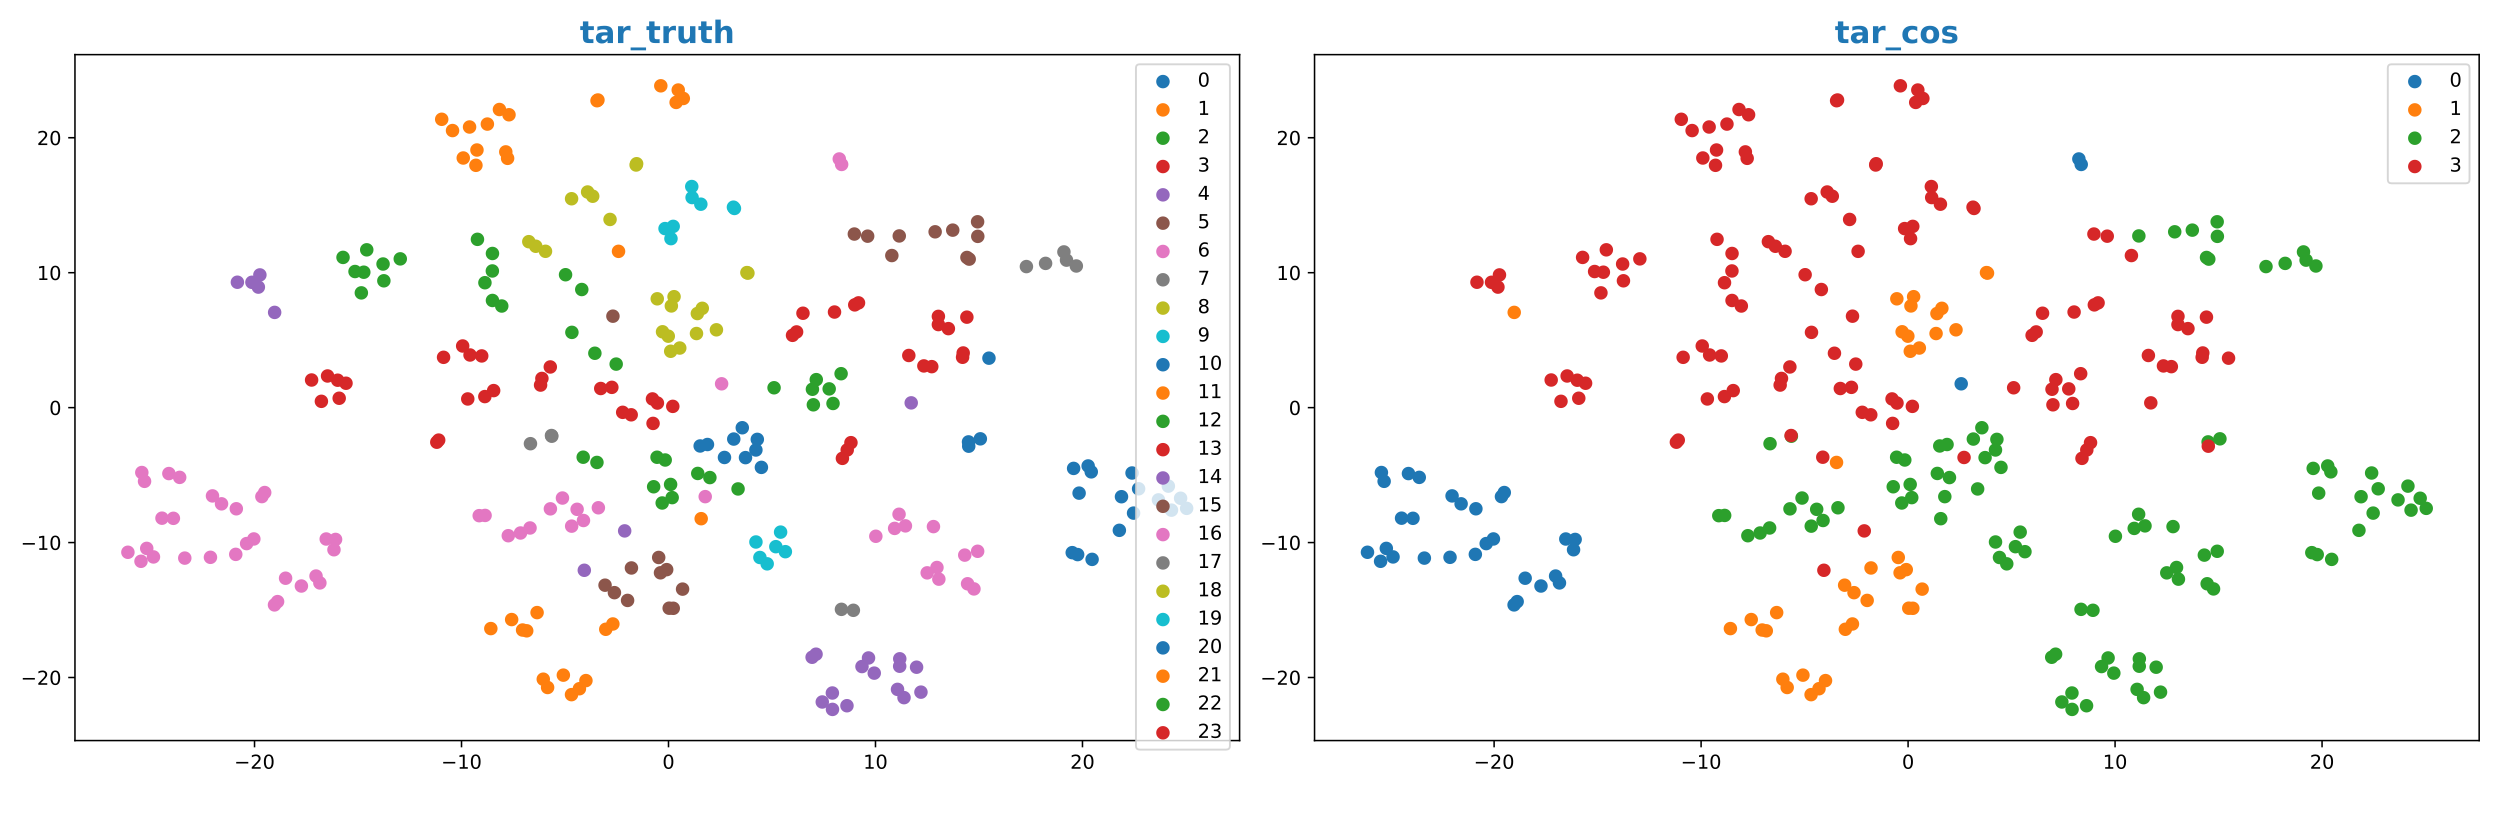 <?xml version="1.0" encoding="utf-8" standalone="no"?>
<!DOCTYPE svg PUBLIC "-//W3C//DTD SVG 1.1//EN"
  "http://www.w3.org/Graphics/SVG/1.1/DTD/svg11.dtd">
<!-- Created with matplotlib (https://matplotlib.org/) -->
<svg height="432pt" version="1.1" viewBox="0 0 1296 432" width="1296pt" xmlns="http://www.w3.org/2000/svg" xmlns:xlink="http://www.w3.org/1999/xlink">
 <defs>
  <style type="text/css">
*{stroke-linecap:butt;stroke-linejoin:round;}
  </style>
 </defs>
 <g id="figure_1">
  <g id="patch_1">
   <path d="M 0 432 
L 1296 432 
L 1296 0 
L 0 0 
z
" style="fill:#ffffff;"/>
  </g>
  <g id="axes_1">
   <g id="patch_2">
    <path d="M 38.86 383.92 
L 642.6 383.92 
L 642.6 28.32 
L 38.86 28.32 
z
" style="fill:#ffffff;"/>
   </g>
   <g id="PathCollection_1">
    <defs>
     <path d="M 0 3 
C 0.796 3 1.559 2.684 2.121 2.121 
C 2.684 1.559 3 0.796 3 0 
C 3 -0.796 2.684 -1.559 2.121 -2.121 
C 1.559 -2.684 0.796 -3 0 -3 
C -0.796 -3 -1.559 -2.684 -2.121 -2.121 
C -2.684 -1.559 -3 -0.796 -3 0 
C -3 0.796 -2.684 1.559 -2.121 2.121 
C -1.559 2.684 -0.796 3 0 3 
z
" id="m96205f5844" style="stroke:#1f77b4;"/>
    </defs>
    <g clip-path="url(#p5a0ad6dc85)">
     <use style="fill:#1f77b4;stroke:#1f77b4;" x="375.567" xlink:href="#m96205f5844" y="237.151"/>
     <use style="fill:#1f77b4;stroke:#1f77b4;" x="386.468" xlink:href="#m96205f5844" y="237.231"/>
     <use style="fill:#1f77b4;stroke:#1f77b4;" x="384.797" xlink:href="#m96205f5844" y="221.742"/>
     <use style="fill:#1f77b4;stroke:#1f77b4;" x="392.592" xlink:href="#m96205f5844" y="227.772"/>
     <use style="fill:#1f77b4;stroke:#1f77b4;" x="380.382" xlink:href="#m96205f5844" y="227.605"/>
     <use style="fill:#1f77b4;stroke:#1f77b4;" x="391.855" xlink:href="#m96205f5844" y="233.27"/>
     <use style="fill:#1f77b4;stroke:#1f77b4;" x="394.709" xlink:href="#m96205f5844" y="242.289"/>
     <use style="fill:#1f77b4;stroke:#1f77b4;" x="366.75" xlink:href="#m96205f5844" y="230.433"/>
     <use style="fill:#1f77b4;stroke:#1f77b4;" x="362.969" xlink:href="#m96205f5844" y="231.187"/>
    </g>
   </g>
   <g id="PathCollection_2">
    <defs>
     <path d="M 0 3 
C 0.796 3 1.559 2.684 2.121 2.121 
C 2.684 1.559 3 0.796 3 0 
C 3 -0.796 2.684 -1.559 2.121 -2.121 
C 1.559 -2.684 0.796 -3 0 -3 
C -0.796 -3 -1.559 -2.684 -2.121 -2.121 
C -2.684 -1.559 -3 -0.796 -3 0 
C -3 0.796 -2.684 1.559 -2.121 2.121 
C -1.559 2.684 -0.796 3 0 3 
z
" id="m69d1b30c07" style="stroke:#ff7f0e;"/>
    </defs>
    <g clip-path="url(#p5a0ad6dc85)">
     <use style="fill:#ff7f0e;stroke:#ff7f0e;" x="363.493" xlink:href="#m69d1b30c07" y="268.887"/>
    </g>
   </g>
   <g id="PathCollection_3">
    <defs>
     <path d="M 0 3 
C 0.796 3 1.559 2.684 2.121 2.121 
C 2.684 1.559 3 0.796 3 0 
C 3 -0.796 2.684 -1.559 2.121 -2.121 
C 1.559 -2.684 0.796 -3 0 -3 
C -0.796 -3 -1.559 -2.684 -2.121 -2.121 
C -2.684 -1.559 -3 -0.796 -3 0 
C -3 0.796 -2.684 1.559 -2.121 2.121 
C -1.559 2.684 -0.796 3 0 3 
z
" id="me6fdcf9dac" style="stroke:#2ca02c;"/>
    </defs>
    <g clip-path="url(#p5a0ad6dc85)">
     <use style="fill:#2ca02c;stroke:#2ca02c;" x="382.611" xlink:href="#me6fdcf9dac" y="253.465"/>
     <use style="fill:#2ca02c;stroke:#2ca02c;" x="368.003" xlink:href="#me6fdcf9dac" y="247.572"/>
     <use style="fill:#2ca02c;stroke:#2ca02c;" x="361.718" xlink:href="#me6fdcf9dac" y="245.433"/>
     <use style="fill:#2ca02c;stroke:#2ca02c;" x="340.615" xlink:href="#me6fdcf9dac" y="237.031"/>
     <use style="fill:#2ca02c;stroke:#2ca02c;" x="344.841" xlink:href="#me6fdcf9dac" y="238.463"/>
     <use style="fill:#2ca02c;stroke:#2ca02c;" x="348.452" xlink:href="#me6fdcf9dac" y="257.961"/>
     <use style="fill:#2ca02c;stroke:#2ca02c;" x="347.637" xlink:href="#me6fdcf9dac" y="251.136"/>
     <use style="fill:#2ca02c;stroke:#2ca02c;" x="343.286" xlink:href="#me6fdcf9dac" y="260.748"/>
     <use style="fill:#2ca02c;stroke:#2ca02c;" x="338.853" xlink:href="#me6fdcf9dac" y="252.334"/>
    </g>
   </g>
   <g id="PathCollection_4">
    <defs>
     <path d="M 0 3 
C 0.796 3 1.559 2.684 2.121 2.121 
C 2.684 1.559 3 0.796 3 0 
C 3 -0.796 2.684 -1.559 2.121 -2.121 
C 1.559 -2.684 0.796 -3 0 -3 
C -0.796 -3 -1.559 -2.684 -2.121 -2.121 
C -2.684 -1.559 -3 -0.796 -3 0 
C -3 0.796 -2.684 1.559 -2.121 2.121 
C -1.559 2.684 -0.796 3 0 3 
z
" id="mfda8b7ffc6" style="stroke:#d62728;"/>
    </defs>
    <g clip-path="url(#p5a0ad6dc85)">
     <use style="fill:#d62728;stroke:#d62728;" x="327.21" xlink:href="#mfda8b7ffc6" y="215.033"/>
     <use style="fill:#d62728;stroke:#d62728;" x="322.805" xlink:href="#mfda8b7ffc6" y="213.75"/>
     <use style="fill:#d62728;stroke:#d62728;" x="311.425" xlink:href="#mfda8b7ffc6" y="201.401"/>
     <use style="fill:#d62728;stroke:#d62728;" x="317.179" xlink:href="#mfda8b7ffc6" y="200.801"/>
     <use style="fill:#d62728;stroke:#d62728;" x="338.543" xlink:href="#mfda8b7ffc6" y="219.492"/>
     <use style="fill:#d62728;stroke:#d62728;" x="340.799" xlink:href="#mfda8b7ffc6" y="208.942"/>
     <use style="fill:#d62728;stroke:#d62728;" x="338.24" xlink:href="#mfda8b7ffc6" y="206.81"/>
     <use style="fill:#d62728;stroke:#d62728;" x="348.773" xlink:href="#mfda8b7ffc6" y="210.66"/>
    </g>
   </g>
   <g id="PathCollection_5">
    <defs>
     <path d="M 0 3 
C 0.796 3 1.559 2.684 2.121 2.121 
C 2.684 1.559 3 0.796 3 0 
C 3 -0.796 2.684 -1.559 2.121 -2.121 
C 1.559 -2.684 0.796 -3 0 -3 
C -0.796 -3 -1.559 -2.684 -2.121 -2.121 
C -2.684 -1.559 -3 -0.796 -3 0 
C -3 0.796 -2.684 1.559 -2.121 2.121 
C -1.559 2.684 -0.796 3 0 3 
z
" id="m56383ace0f" style="stroke:#9467bd;"/>
    </defs>
    <g clip-path="url(#p5a0ad6dc85)">
     <use style="fill:#9467bd;stroke:#9467bd;" x="423.037" xlink:href="#m56383ace0f" y="339.132"/>
     <use style="fill:#9467bd;stroke:#9467bd;" x="421.003" xlink:href="#m56383ace0f" y="340.721"/>
     <use style="fill:#9467bd;stroke:#9467bd;" x="453.208" xlink:href="#m56383ace0f" y="348.946"/>
     <use style="fill:#9467bd;stroke:#9467bd;" x="446.856" xlink:href="#m56383ace0f" y="345.537"/>
     <use style="fill:#9467bd;stroke:#9467bd;" x="450.241" xlink:href="#m56383ace0f" y="341.087"/>
     <use style="fill:#9467bd;stroke:#9467bd;" x="477.42" xlink:href="#m56383ace0f" y="358.805"/>
     <use style="fill:#9467bd;stroke:#9467bd;" x="465.275" xlink:href="#m56383ace0f" y="357.373"/>
     <use style="fill:#9467bd;stroke:#9467bd;" x="468.644" xlink:href="#m56383ace0f" y="361.656"/>
     <use style="fill:#9467bd;stroke:#9467bd;" x="475.155" xlink:href="#m56383ace0f" y="345.881"/>
     <use style="fill:#9467bd;stroke:#9467bd;" x="466.394" xlink:href="#m56383ace0f" y="345.373"/>
     <use style="fill:#9467bd;stroke:#9467bd;" x="466.432" xlink:href="#m56383ace0f" y="341.524"/>
     <use style="fill:#9467bd;stroke:#9467bd;" x="439.066" xlink:href="#m56383ace0f" y="365.847"/>
     <use style="fill:#9467bd;stroke:#9467bd;" x="431.56" xlink:href="#m56383ace0f" y="367.756"/>
     <use style="fill:#9467bd;stroke:#9467bd;" x="426.268" xlink:href="#m56383ace0f" y="363.908"/>
     <use style="fill:#9467bd;stroke:#9467bd;" x="431.499" xlink:href="#m56383ace0f" y="359.252"/>
    </g>
   </g>
   <g id="PathCollection_6">
    <defs>
     <path d="M 0 3 
C 0.796 3 1.559 2.684 2.121 2.121 
C 2.684 1.559 3 0.796 3 0 
C 3 -0.796 2.684 -1.559 2.121 -2.121 
C 1.559 -2.684 0.796 -3 0 -3 
C -0.796 -3 -1.559 -2.684 -2.121 -2.121 
C -2.684 -1.559 -3 -0.796 -3 0 
C -3 0.796 -2.684 1.559 -2.121 2.121 
C -1.559 2.684 -0.796 3 0 3 
z
" id="mfcc8d5c029" style="stroke:#8c564b;"/>
    </defs>
    <g clip-path="url(#p5a0ad6dc85)">
     <use style="fill:#8c564b;stroke:#8c564b;" x="353.847" xlink:href="#mfcc8d5c029" y="305.399"/>
     <use style="fill:#8c564b;stroke:#8c564b;" x="345.608" xlink:href="#mfcc8d5c029" y="295.3"/>
     <use style="fill:#8c564b;stroke:#8c564b;" x="342.405" xlink:href="#mfcc8d5c029" y="296.939"/>
     <use style="fill:#8c564b;stroke:#8c564b;" x="341.468" xlink:href="#mfcc8d5c029" y="288.99"/>
     <use style="fill:#8c564b;stroke:#8c564b;" x="327.336" xlink:href="#mfcc8d5c029" y="294.432"/>
     <use style="fill:#8c564b;stroke:#8c564b;" x="313.66" xlink:href="#mfcc8d5c029" y="303.36"/>
     <use style="fill:#8c564b;stroke:#8c564b;" x="349.01" xlink:href="#mfcc8d5c029" y="315.338"/>
     <use style="fill:#8c564b;stroke:#8c564b;" x="325.339" xlink:href="#mfcc8d5c029" y="311.258"/>
     <use style="fill:#8c564b;stroke:#8c564b;" x="346.905" xlink:href="#mfcc8d5c029" y="315.288"/>
     <use style="fill:#8c564b;stroke:#8c564b;" x="318.516" xlink:href="#mfcc8d5c029" y="307.231"/>
    </g>
   </g>
   <g id="PathCollection_7">
    <defs>
     <path d="M 0 3 
C 0.796 3 1.559 2.684 2.121 2.121 
C 2.684 1.559 3 0.796 3 0 
C 3 -0.796 2.684 -1.559 2.121 -2.121 
C 1.559 -2.684 0.796 -3 0 -3 
C -0.796 -3 -1.559 -2.684 -2.121 -2.121 
C -2.684 -1.559 -3 -0.796 -3 0 
C -3 0.796 -2.684 1.559 -2.121 2.121 
C -1.559 2.684 -0.796 3 0 3 
z
" id="mc7f75e8855" style="stroke:#e377c2;"/>
    </defs>
    <g clip-path="url(#p5a0ad6dc85)">
     <use style="fill:#e377c2;stroke:#e377c2;" x="110.156" xlink:href="#mc7f75e8855" y="257.075"/>
     <use style="fill:#e377c2;stroke:#e377c2;" x="137.22" xlink:href="#mc7f75e8855" y="255.333"/>
     <use style="fill:#e377c2;stroke:#e377c2;" x="114.84" xlink:href="#mc7f75e8855" y="261.186"/>
     <use style="fill:#e377c2;stroke:#e377c2;" x="93.146" xlink:href="#mc7f75e8855" y="247.468"/>
     <use style="fill:#e377c2;stroke:#e377c2;" x="83.974" xlink:href="#mc7f75e8855" y="268.623"/>
     <use style="fill:#e377c2;stroke:#e377c2;" x="89.885" xlink:href="#mc7f75e8855" y="268.697"/>
     <use style="fill:#e377c2;stroke:#e377c2;" x="87.548" xlink:href="#mc7f75e8855" y="245.493"/>
     <use style="fill:#e377c2;stroke:#e377c2;" x="122.503" xlink:href="#mc7f75e8855" y="263.747"/>
     <use style="fill:#e377c2;stroke:#e377c2;" x="135.762" xlink:href="#mc7f75e8855" y="257.432"/>
     <use style="fill:#e377c2;stroke:#e377c2;" x="173.956" xlink:href="#mc7f75e8855" y="279.644"/>
     <use style="fill:#e377c2;stroke:#e377c2;" x="156.24" xlink:href="#mc7f75e8855" y="303.789"/>
     <use style="fill:#e377c2;stroke:#e377c2;" x="148.047" xlink:href="#mc7f75e8855" y="299.748"/>
     <use style="fill:#e377c2;stroke:#e377c2;" x="142.299" xlink:href="#mc7f75e8855" y="313.577"/>
     <use style="fill:#e377c2;stroke:#e377c2;" x="143.895" xlink:href="#mc7f75e8855" y="311.875"/>
     <use style="fill:#e377c2;stroke:#e377c2;" x="165.822" xlink:href="#mc7f75e8855" y="302.186"/>
     <use style="fill:#e377c2;stroke:#e377c2;" x="173.13" xlink:href="#mc7f75e8855" y="284.988"/>
     <use style="fill:#e377c2;stroke:#e377c2;" x="169.113" xlink:href="#mc7f75e8855" y="279.422"/>
     <use style="fill:#e377c2;stroke:#e377c2;" x="163.827" xlink:href="#mc7f75e8855" y="298.623"/>
     <use style="fill:#e377c2;stroke:#e377c2;" x="95.79" xlink:href="#mc7f75e8855" y="289.321"/>
     <use style="fill:#e377c2;stroke:#e377c2;" x="73.098" xlink:href="#mc7f75e8855" y="290.976"/>
     <use style="fill:#e377c2;stroke:#e377c2;" x="66.303" xlink:href="#mc7f75e8855" y="286.297"/>
     <use style="fill:#e377c2;stroke:#e377c2;" x="122.218" xlink:href="#mc7f75e8855" y="287.38"/>
     <use style="fill:#e377c2;stroke:#e377c2;" x="127.846" xlink:href="#mc7f75e8855" y="281.793"/>
     <use style="fill:#e377c2;stroke:#e377c2;" x="374.088" xlink:href="#mc7f75e8855" y="198.962"/>
     <use style="fill:#e377c2;stroke:#e377c2;" x="131.592" xlink:href="#mc7f75e8855" y="279.394"/>
     <use style="fill:#e377c2;stroke:#e377c2;" x="109.097" xlink:href="#mc7f75e8855" y="288.909"/>
     <use style="fill:#e377c2;stroke:#e377c2;" x="76.067" xlink:href="#mc7f75e8855" y="284.289"/>
     <use style="fill:#e377c2;stroke:#e377c2;" x="79.552" xlink:href="#mc7f75e8855" y="288.712"/>
     <use style="fill:#e377c2;stroke:#e377c2;" x="73.519" xlink:href="#mc7f75e8855" y="244.955"/>
     <use style="fill:#e377c2;stroke:#e377c2;" x="74.933" xlink:href="#mc7f75e8855" y="249.521"/>
     <use style="fill:#e377c2;stroke:#e377c2;" x="436.304" xlink:href="#mc7f75e8855" y="85.248"/>
     <use style="fill:#e377c2;stroke:#e377c2;" x="435.085" xlink:href="#mc7f75e8855" y="82.409"/>
    </g>
   </g>
   <g id="PathCollection_8">
    <defs>
     <path d="M 0 3 
C 0.796 3 1.559 2.684 2.121 2.121 
C 2.684 1.559 3 0.796 3 0 
C 3 -0.796 2.684 -1.559 2.121 -2.121 
C 1.559 -2.684 0.796 -3 0 -3 
C -0.796 -3 -1.559 -2.684 -2.121 -2.121 
C -2.684 -1.559 -3 -0.796 -3 0 
C -3 0.796 -2.684 1.559 -2.121 2.121 
C -1.559 2.684 -0.796 3 0 3 
z
" id="mc5cf0a365b" style="stroke:#7f7f7f;"/>
    </defs>
    <g clip-path="url(#p5a0ad6dc85)">
     <use style="fill:#7f7f7f;stroke:#7f7f7f;" x="557.969" xlink:href="#mc5cf0a365b" y="137.887"/>
     <use style="fill:#7f7f7f;stroke:#7f7f7f;" x="552.878" xlink:href="#mc5cf0a365b" y="134.856"/>
     <use style="fill:#7f7f7f;stroke:#7f7f7f;" x="532.093" xlink:href="#mc5cf0a365b" y="138.192"/>
     <use style="fill:#7f7f7f;stroke:#7f7f7f;" x="542.033" xlink:href="#mc5cf0a365b" y="136.539"/>
     <use style="fill:#7f7f7f;stroke:#7f7f7f;" x="551.535" xlink:href="#mc5cf0a365b" y="130.6"/>
     <use style="fill:#7f7f7f;stroke:#7f7f7f;" x="286.051" xlink:href="#mc5cf0a365b" y="226.126"/>
     <use style="fill:#7f7f7f;stroke:#7f7f7f;" x="285.897" xlink:href="#mc5cf0a365b" y="225.778"/>
     <use style="fill:#7f7f7f;stroke:#7f7f7f;" x="274.987" xlink:href="#mc5cf0a365b" y="230.011"/>
    </g>
   </g>
   <g id="PathCollection_9">
    <defs>
     <path d="M 0 3 
C 0.796 3 1.559 2.684 2.121 2.121 
C 2.684 1.559 3 0.796 3 0 
C 3 -0.796 2.684 -1.559 2.121 -2.121 
C 1.559 -2.684 0.796 -3 0 -3 
C -0.796 -3 -1.559 -2.684 -2.121 -2.121 
C -2.684 -1.559 -3 -0.796 -3 0 
C -3 0.796 -2.684 1.559 -2.121 2.121 
C -1.559 2.684 -0.796 3 0 3 
z
" id="mf8527ebf66" style="stroke:#bcbd22;"/>
    </defs>
    <g clip-path="url(#p5a0ad6dc85)">
     <use style="fill:#bcbd22;stroke:#bcbd22;" x="274.136" xlink:href="#mf8527ebf66" y="125.281"/>
     <use style="fill:#bcbd22;stroke:#bcbd22;" x="277.741" xlink:href="#mf8527ebf66" y="127.661"/>
     <use style="fill:#bcbd22;stroke:#bcbd22;" x="330.027" xlink:href="#mf8527ebf66" y="84.88"/>
     <use style="fill:#bcbd22;stroke:#bcbd22;" x="329.767" xlink:href="#mf8527ebf66" y="85.534"/>
     <use style="fill:#bcbd22;stroke:#bcbd22;" x="282.782" xlink:href="#mf8527ebf66" y="130.271"/>
     <use style="fill:#bcbd22;stroke:#bcbd22;" x="316.248" xlink:href="#mf8527ebf66" y="113.76"/>
     <use style="fill:#bcbd22;stroke:#bcbd22;" x="307.26" xlink:href="#mf8527ebf66" y="101.727"/>
     <use style="fill:#bcbd22;stroke:#bcbd22;" x="304.622" xlink:href="#mf8527ebf66" y="99.534"/>
     <use style="fill:#bcbd22;stroke:#bcbd22;" x="296.307" xlink:href="#mf8527ebf66" y="103.029"/>
    </g>
   </g>
   <g id="PathCollection_10">
    <defs>
     <path d="M 0 3 
C 0.796 3 1.559 2.684 2.121 2.121 
C 2.684 1.559 3 0.796 3 0 
C 3 -0.796 2.684 -1.559 2.121 -2.121 
C 1.559 -2.684 0.796 -3 0 -3 
C -0.796 -3 -1.559 -2.684 -2.121 -2.121 
C -2.684 -1.559 -3 -0.796 -3 0 
C -3 0.796 -2.684 1.559 -2.121 2.121 
C -1.559 2.684 -0.796 3 0 3 
z
" id="ma707c15af3" style="stroke:#17becf;"/>
    </defs>
    <g clip-path="url(#p5a0ad6dc85)">
     <use style="fill:#17becf;stroke:#17becf;" x="363.31" xlink:href="#ma707c15af3" y="105.853"/>
     <use style="fill:#17becf;stroke:#17becf;" x="380.22" xlink:href="#ma707c15af3" y="107.402"/>
     <use style="fill:#17becf;stroke:#17becf;" x="380.729" xlink:href="#ma707c15af3" y="108.057"/>
     <use style="fill:#17becf;stroke:#17becf;" x="358.789" xlink:href="#ma707c15af3" y="102.411"/>
     <use style="fill:#17becf;stroke:#17becf;" x="358.608" xlink:href="#ma707c15af3" y="96.704"/>
     <use style="fill:#17becf;stroke:#17becf;" x="348.984" xlink:href="#ma707c15af3" y="117.354"/>
     <use style="fill:#17becf;stroke:#17becf;" x="347.83" xlink:href="#ma707c15af3" y="123.706"/>
     <use style="fill:#17becf;stroke:#17becf;" x="344.759" xlink:href="#ma707c15af3" y="118.5"/>
    </g>
   </g>
   <g id="PathCollection_11">
    <g clip-path="url(#p5a0ad6dc85)">
     <use style="fill:#1f77b4;stroke:#1f77b4;" x="559.409" xlink:href="#m96205f5844" y="255.64"/>
     <use style="fill:#1f77b4;stroke:#1f77b4;" x="600.543" xlink:href="#m96205f5844" y="259.144"/>
     <use style="fill:#1f77b4;stroke:#1f77b4;" x="605.672" xlink:href="#m96205f5844" y="252.004"/>
     <use style="fill:#1f77b4;stroke:#1f77b4;" x="615.157" xlink:href="#m96205f5844" y="263.529"/>
     <use style="fill:#1f77b4;stroke:#1f77b4;" x="612.022" xlink:href="#m96205f5844" y="258.295"/>
     <use style="fill:#1f77b4;stroke:#1f77b4;" x="607.296" xlink:href="#m96205f5844" y="264.461"/>
     <use style="fill:#1f77b4;stroke:#1f77b4;" x="565.709" xlink:href="#m96205f5844" y="244.604"/>
     <use style="fill:#1f77b4;stroke:#1f77b4;" x="564.093" xlink:href="#m96205f5844" y="241.552"/>
     <use style="fill:#1f77b4;stroke:#1f77b4;" x="556.564" xlink:href="#m96205f5844" y="242.819"/>
     <use style="fill:#1f77b4;stroke:#1f77b4;" x="586.859" xlink:href="#m96205f5844" y="245.2"/>
     <use style="fill:#1f77b4;stroke:#1f77b4;" x="587.641" xlink:href="#m96205f5844" y="265.994"/>
     <use style="fill:#1f77b4;stroke:#1f77b4;" x="580.274" xlink:href="#m96205f5844" y="274.922"/>
     <use style="fill:#1f77b4;stroke:#1f77b4;" x="581.379" xlink:href="#m96205f5844" y="257.496"/>
     <use style="fill:#1f77b4;stroke:#1f77b4;" x="590.257" xlink:href="#m96205f5844" y="253.388"/>
     <use style="fill:#1f77b4;stroke:#1f77b4;" x="555.847" xlink:href="#m96205f5844" y="286.491"/>
     <use style="fill:#1f77b4;stroke:#1f77b4;" x="558.651" xlink:href="#m96205f5844" y="287.493"/>
     <use style="fill:#1f77b4;stroke:#1f77b4;" x="566.143" xlink:href="#m96205f5844" y="289.979"/>
    </g>
   </g>
   <g id="PathCollection_12">
    <g clip-path="url(#p5a0ad6dc85)">
     <use style="fill:#ff7f0e;stroke:#ff7f0e;" x="317.709" xlink:href="#m69d1b30c07" y="323.466"/>
     <use style="fill:#ff7f0e;stroke:#ff7f0e;" x="314.029" xlink:href="#m69d1b30c07" y="326.221"/>
     <use style="fill:#ff7f0e;stroke:#ff7f0e;" x="296.271" xlink:href="#m69d1b30c07" y="360.102"/>
     <use style="fill:#ff7f0e;stroke:#ff7f0e;" x="300.368" xlink:href="#m69d1b30c07" y="357.032"/>
     <use style="fill:#ff7f0e;stroke:#ff7f0e;" x="303.742" xlink:href="#m69d1b30c07" y="352.825"/>
     <use style="fill:#ff7f0e;stroke:#ff7f0e;" x="292.041" xlink:href="#m69d1b30c07" y="349.993"/>
     <use style="fill:#ff7f0e;stroke:#ff7f0e;" x="281.631" xlink:href="#m69d1b30c07" y="352.097"/>
     <use style="fill:#ff7f0e;stroke:#ff7f0e;" x="283.878" xlink:href="#m69d1b30c07" y="356.392"/>
     <use style="fill:#ff7f0e;stroke:#ff7f0e;" x="254.444" xlink:href="#m69d1b30c07" y="325.856"/>
     <use style="fill:#ff7f0e;stroke:#ff7f0e;" x="278.424" xlink:href="#m69d1b30c07" y="317.567"/>
     <use style="fill:#ff7f0e;stroke:#ff7f0e;" x="273.045" xlink:href="#m69d1b30c07" y="327.015"/>
     <use style="fill:#ff7f0e;stroke:#ff7f0e;" x="270.911" xlink:href="#m69d1b30c07" y="326.606"/>
     <use style="fill:#ff7f0e;stroke:#ff7f0e;" x="265.242" xlink:href="#m69d1b30c07" y="321.178"/>
    </g>
   </g>
   <g id="PathCollection_13">
    <g clip-path="url(#p5a0ad6dc85)">
     <use style="fill:#2ca02c;stroke:#2ca02c;" x="301.589" xlink:href="#me6fdcf9dac" y="150.082"/>
     <use style="fill:#2ca02c;stroke:#2ca02c;" x="293.18" xlink:href="#me6fdcf9dac" y="142.416"/>
     <use style="fill:#2ca02c;stroke:#2ca02c;" x="319.429" xlink:href="#me6fdcf9dac" y="188.747"/>
     <use style="fill:#2ca02c;stroke:#2ca02c;" x="309.453" xlink:href="#me6fdcf9dac" y="239.733"/>
     <use style="fill:#2ca02c;stroke:#2ca02c;" x="296.474" xlink:href="#me6fdcf9dac" y="172.299"/>
     <use style="fill:#2ca02c;stroke:#2ca02c;" x="308.378" xlink:href="#me6fdcf9dac" y="183.123"/>
     <use style="fill:#2ca02c;stroke:#2ca02c;" x="302.331" xlink:href="#me6fdcf9dac" y="237.015"/>
    </g>
   </g>
   <g id="PathCollection_14">
    <g clip-path="url(#p5a0ad6dc85)">
     <use style="fill:#d62728;stroke:#d62728;" x="242.491" xlink:href="#mfda8b7ffc6" y="206.817"/>
     <use style="fill:#d62728;stroke:#d62728;" x="251.346" xlink:href="#mfda8b7ffc6" y="205.584"/>
     <use style="fill:#d62728;stroke:#d62728;" x="255.906" xlink:href="#mfda8b7ffc6" y="202.484"/>
     <use style="fill:#d62728;stroke:#d62728;" x="239.848" xlink:href="#mfda8b7ffc6" y="179.361"/>
     <use style="fill:#d62728;stroke:#d62728;" x="229.944" xlink:href="#mfda8b7ffc6" y="185.23"/>
     <use style="fill:#d62728;stroke:#d62728;" x="243.668" xlink:href="#mfda8b7ffc6" y="184.026"/>
     <use style="fill:#d62728;stroke:#d62728;" x="249.722" xlink:href="#mfda8b7ffc6" y="184.512"/>
     <use style="fill:#d62728;stroke:#d62728;" x="285.271" xlink:href="#mfda8b7ffc6" y="190.232"/>
     <use style="fill:#d62728;stroke:#d62728;" x="280.234" xlink:href="#mfda8b7ffc6" y="199.617"/>
     <use style="fill:#d62728;stroke:#d62728;" x="280.92" xlink:href="#mfda8b7ffc6" y="196.184"/>
     <use style="fill:#d62728;stroke:#d62728;" x="441.13" xlink:href="#mfda8b7ffc6" y="229.48"/>
     <use style="fill:#d62728;stroke:#d62728;" x="436.707" xlink:href="#mfda8b7ffc6" y="237.613"/>
     <use style="fill:#d62728;stroke:#d62728;" x="439.196" xlink:href="#mfda8b7ffc6" y="233.247"/>
    </g>
   </g>
   <g id="PathCollection_15">
    <g clip-path="url(#p5a0ad6dc85)">
     <use style="fill:#9467bd;stroke:#9467bd;" x="142.374" xlink:href="#m56383ace0f" y="161.947"/>
     <use style="fill:#9467bd;stroke:#9467bd;" x="133.931" xlink:href="#m56383ace0f" y="148.834"/>
     <use style="fill:#9467bd;stroke:#9467bd;" x="123.064" xlink:href="#m56383ace0f" y="146.311"/>
     <use style="fill:#9467bd;stroke:#9467bd;" x="134.722" xlink:href="#m56383ace0f" y="142.522"/>
     <use style="fill:#9467bd;stroke:#9467bd;" x="130.599" xlink:href="#m56383ace0f" y="146.341"/>
     <use style="fill:#9467bd;stroke:#9467bd;" x="323.83" xlink:href="#m56383ace0f" y="275.214"/>
     <use style="fill:#9467bd;stroke:#9467bd;" x="472.372" xlink:href="#m56383ace0f" y="208.848"/>
     <use style="fill:#9467bd;stroke:#9467bd;" x="302.904" xlink:href="#m56383ace0f" y="295.632"/>
    </g>
   </g>
   <g id="PathCollection_16">
    <g clip-path="url(#p5a0ad6dc85)">
     <use style="fill:#8c564b;stroke:#8c564b;" x="462.327" xlink:href="#mfcc8d5c029" y="132.472"/>
     <use style="fill:#8c564b;stroke:#8c564b;" x="502.433" xlink:href="#mfcc8d5c029" y="134.327"/>
     <use style="fill:#8c564b;stroke:#8c564b;" x="317.737" xlink:href="#mfcc8d5c029" y="163.906"/>
     <use style="fill:#8c564b;stroke:#8c564b;" x="501.266" xlink:href="#mfcc8d5c029" y="133.472"/>
     <use style="fill:#8c564b;stroke:#8c564b;" x="466.181" xlink:href="#mfcc8d5c029" y="122.312"/>
     <use style="fill:#8c564b;stroke:#8c564b;" x="442.894" xlink:href="#mfcc8d5c029" y="121.325"/>
     <use style="fill:#8c564b;stroke:#8c564b;" x="449.795" xlink:href="#mfcc8d5c029" y="122.43"/>
     <use style="fill:#8c564b;stroke:#8c564b;" x="506.884" xlink:href="#mfcc8d5c029" y="122.529"/>
     <use style="fill:#8c564b;stroke:#8c564b;" x="506.783" xlink:href="#mfcc8d5c029" y="114.974"/>
     <use style="fill:#8c564b;stroke:#8c564b;" x="484.775" xlink:href="#mfcc8d5c029" y="120.171"/>
     <use style="fill:#8c564b;stroke:#8c564b;" x="493.898" xlink:href="#mfcc8d5c029" y="119.302"/>
    </g>
   </g>
   <g id="PathCollection_17">
    <g clip-path="url(#p5a0ad6dc85)">
     <use style="fill:#e377c2;stroke:#e377c2;" x="251.466" xlink:href="#mc7f75e8855" y="267.197"/>
     <use style="fill:#e377c2;stroke:#e377c2;" x="365.587" xlink:href="#mc7f75e8855" y="257.454"/>
     <use style="fill:#e377c2;stroke:#e377c2;" x="263.496" xlink:href="#mc7f75e8855" y="277.71"/>
     <use style="fill:#e377c2;stroke:#e377c2;" x="269.839" xlink:href="#mc7f75e8855" y="276.304"/>
     <use style="fill:#e377c2;stroke:#e377c2;" x="274.771" xlink:href="#mc7f75e8855" y="273.699"/>
     <use style="fill:#e377c2;stroke:#e377c2;" x="248.423" xlink:href="#mc7f75e8855" y="267.317"/>
     <use style="fill:#e377c2;stroke:#e377c2;" x="291.577" xlink:href="#mc7f75e8855" y="258.182"/>
     <use style="fill:#e377c2;stroke:#e377c2;" x="285.324" xlink:href="#mc7f75e8855" y="263.785"/>
     <use style="fill:#e377c2;stroke:#e377c2;" x="296.352" xlink:href="#mc7f75e8855" y="272.75"/>
     <use style="fill:#e377c2;stroke:#e377c2;" x="299.174" xlink:href="#mc7f75e8855" y="264.029"/>
     <use style="fill:#e377c2;stroke:#e377c2;" x="302.467" xlink:href="#mc7f75e8855" y="269.826"/>
     <use style="fill:#e377c2;stroke:#e377c2;" x="310.194" xlink:href="#mc7f75e8855" y="263.226"/>
     <use style="fill:#e377c2;stroke:#e377c2;" x="483.902" xlink:href="#mc7f75e8855" y="272.988"/>
     <use style="fill:#e377c2;stroke:#e377c2;" x="501.593" xlink:href="#mc7f75e8855" y="302.626"/>
     <use style="fill:#e377c2;stroke:#e377c2;" x="486.7" xlink:href="#mc7f75e8855" y="300.23"/>
     <use style="fill:#e377c2;stroke:#e377c2;" x="506.811" xlink:href="#mc7f75e8855" y="285.783"/>
     <use style="fill:#e377c2;stroke:#e377c2;" x="485.712" xlink:href="#mc7f75e8855" y="294.189"/>
     <use style="fill:#e377c2;stroke:#e377c2;" x="504.897" xlink:href="#mc7f75e8855" y="305.293"/>
     <use style="fill:#e377c2;stroke:#e377c2;" x="480.658" xlink:href="#mc7f75e8855" y="296.967"/>
     <use style="fill:#e377c2;stroke:#e377c2;" x="500.13" xlink:href="#mc7f75e8855" y="287.768"/>
     <use style="fill:#e377c2;stroke:#e377c2;" x="454.03" xlink:href="#mc7f75e8855" y="278"/>
     <use style="fill:#e377c2;stroke:#e377c2;" x="463.776" xlink:href="#mc7f75e8855" y="273.924"/>
     <use style="fill:#e377c2;stroke:#e377c2;" x="466.069" xlink:href="#mc7f75e8855" y="266.592"/>
     <use style="fill:#e377c2;stroke:#e377c2;" x="469.37" xlink:href="#mc7f75e8855" y="272.608"/>
    </g>
   </g>
   <g id="PathCollection_18">
    <g clip-path="url(#p5a0ad6dc85)">
     <use style="fill:#7f7f7f;stroke:#7f7f7f;" x="442.386" xlink:href="#mc5cf0a365b" y="316.38"/>
     <use style="fill:#7f7f7f;stroke:#7f7f7f;" x="436.21" xlink:href="#mc5cf0a365b" y="315.882"/>
    </g>
   </g>
   <g id="PathCollection_19">
    <g clip-path="url(#p5a0ad6dc85)">
     <use style="fill:#bcbd22;stroke:#bcbd22;" x="349.427" xlink:href="#mf8527ebf66" y="153.805"/>
     <use style="fill:#bcbd22;stroke:#bcbd22;" x="371.392" xlink:href="#mf8527ebf66" y="170.972"/>
     <use style="fill:#bcbd22;stroke:#bcbd22;" x="348.029" xlink:href="#mf8527ebf66" y="158.596"/>
     <use style="fill:#bcbd22;stroke:#bcbd22;" x="361.058" xlink:href="#mf8527ebf66" y="172.898"/>
     <use style="fill:#bcbd22;stroke:#bcbd22;" x="340.722" xlink:href="#mf8527ebf66" y="154.9"/>
     <use style="fill:#bcbd22;stroke:#bcbd22;" x="361.512" xlink:href="#mf8527ebf66" y="162.54"/>
     <use style="fill:#bcbd22;stroke:#bcbd22;" x="346.432" xlink:href="#mf8527ebf66" y="174.277"/>
     <use style="fill:#bcbd22;stroke:#bcbd22;" x="347.691" xlink:href="#mf8527ebf66" y="182.098"/>
     <use style="fill:#bcbd22;stroke:#bcbd22;" x="364.062" xlink:href="#mf8527ebf66" y="159.83"/>
     <use style="fill:#bcbd22;stroke:#bcbd22;" x="343.462" xlink:href="#mf8527ebf66" y="171.997"/>
     <use style="fill:#bcbd22;stroke:#bcbd22;" x="352.388" xlink:href="#mf8527ebf66" y="180.418"/>
     <use style="fill:#bcbd22;stroke:#bcbd22;" x="387.72" xlink:href="#mf8527ebf66" y="141.585"/>
     <use style="fill:#bcbd22;stroke:#bcbd22;" x="387.194" xlink:href="#mf8527ebf66" y="141.31"/>
    </g>
   </g>
   <g id="PathCollection_20">
    <g clip-path="url(#p5a0ad6dc85)">
     <use style="fill:#17becf;stroke:#17becf;" x="391.875" xlink:href="#ma707c15af3" y="280.967"/>
     <use style="fill:#17becf;stroke:#17becf;" x="404.662" xlink:href="#ma707c15af3" y="275.849"/>
     <use style="fill:#17becf;stroke:#17becf;" x="407.134" xlink:href="#ma707c15af3" y="285.991"/>
     <use style="fill:#17becf;stroke:#17becf;" x="402.196" xlink:href="#ma707c15af3" y="283.393"/>
     <use style="fill:#17becf;stroke:#17becf;" x="397.705" xlink:href="#ma707c15af3" y="292.291"/>
     <use style="fill:#17becf;stroke:#17becf;" x="393.938" xlink:href="#ma707c15af3" y="289"/>
    </g>
   </g>
   <g id="PathCollection_21">
    <g clip-path="url(#p5a0ad6dc85)">
     <use style="fill:#1f77b4;stroke:#1f77b4;" x="502.187" xlink:href="#m96205f5844" y="231.305"/>
     <use style="fill:#1f77b4;stroke:#1f77b4;" x="508.21" xlink:href="#m96205f5844" y="227.489"/>
     <use style="fill:#1f77b4;stroke:#1f77b4;" x="512.677" xlink:href="#m96205f5844" y="185.675"/>
     <use style="fill:#1f77b4;stroke:#1f77b4;" x="502.083" xlink:href="#m96205f5844" y="229.086"/>
    </g>
   </g>
   <g id="PathCollection_22">
    <g clip-path="url(#p5a0ad6dc85)">
     <use style="fill:#ff7f0e;stroke:#ff7f0e;" x="350.504" xlink:href="#m69d1b30c07" y="53.096"/>
     <use style="fill:#ff7f0e;stroke:#ff7f0e;" x="354.224" xlink:href="#m69d1b30c07" y="51.043"/>
     <use style="fill:#ff7f0e;stroke:#ff7f0e;" x="351.601" xlink:href="#m69d1b30c07" y="46.673"/>
     <use style="fill:#ff7f0e;stroke:#ff7f0e;" x="342.558" xlink:href="#m69d1b30c07" y="44.484"/>
     <use style="fill:#ff7f0e;stroke:#ff7f0e;" x="309.499" xlink:href="#m69d1b30c07" y="52.21"/>
     <use style="fill:#ff7f0e;stroke:#ff7f0e;" x="309.973" xlink:href="#m69d1b30c07" y="51.834"/>
     <use style="fill:#ff7f0e;stroke:#ff7f0e;" x="263.138" xlink:href="#m69d1b30c07" y="82.08"/>
     <use style="fill:#ff7f0e;stroke:#ff7f0e;" x="262.196" xlink:href="#m69d1b30c07" y="78.746"/>
     <use style="fill:#ff7f0e;stroke:#ff7f0e;" x="246.718" xlink:href="#m69d1b30c07" y="85.694"/>
     <use style="fill:#ff7f0e;stroke:#ff7f0e;" x="240.151" xlink:href="#m69d1b30c07" y="81.906"/>
     <use style="fill:#ff7f0e;stroke:#ff7f0e;" x="263.862" xlink:href="#m69d1b30c07" y="59.493"/>
     <use style="fill:#ff7f0e;stroke:#ff7f0e;" x="258.913" xlink:href="#m69d1b30c07" y="56.768"/>
     <use style="fill:#ff7f0e;stroke:#ff7f0e;" x="252.654" xlink:href="#m69d1b30c07" y="64.322"/>
     <use style="fill:#ff7f0e;stroke:#ff7f0e;" x="243.42" xlink:href="#m69d1b30c07" y="65.839"/>
     <use style="fill:#ff7f0e;stroke:#ff7f0e;" x="234.594" xlink:href="#m69d1b30c07" y="67.683"/>
     <use style="fill:#ff7f0e;stroke:#ff7f0e;" x="228.981" xlink:href="#m69d1b30c07" y="61.843"/>
     <use style="fill:#ff7f0e;stroke:#ff7f0e;" x="320.644" xlink:href="#m69d1b30c07" y="130.291"/>
     <use style="fill:#ff7f0e;stroke:#ff7f0e;" x="247.253" xlink:href="#m69d1b30c07" y="77.765"/>
    </g>
   </g>
   <g id="PathCollection_23">
    <g clip-path="url(#p5a0ad6dc85)">
     <use style="fill:#2ca02c;stroke:#2ca02c;" x="188.589" xlink:href="#me6fdcf9dac" y="141.115"/>
     <use style="fill:#2ca02c;stroke:#2ca02c;" x="177.827" xlink:href="#me6fdcf9dac" y="133.437"/>
     <use style="fill:#2ca02c;stroke:#2ca02c;" x="190.122" xlink:href="#me6fdcf9dac" y="129.507"/>
     <use style="fill:#2ca02c;stroke:#2ca02c;" x="207.5" xlink:href="#me6fdcf9dac" y="134.196"/>
     <use style="fill:#2ca02c;stroke:#2ca02c;" x="198.994" xlink:href="#me6fdcf9dac" y="145.563"/>
     <use style="fill:#2ca02c;stroke:#2ca02c;" x="187.321" xlink:href="#me6fdcf9dac" y="151.825"/>
     <use style="fill:#2ca02c;stroke:#2ca02c;" x="198.576" xlink:href="#me6fdcf9dac" y="136.863"/>
     <use style="fill:#2ca02c;stroke:#2ca02c;" x="184.051" xlink:href="#me6fdcf9dac" y="140.755"/>
     <use style="fill:#2ca02c;stroke:#2ca02c;" x="247.515" xlink:href="#me6fdcf9dac" y="124.071"/>
     <use style="fill:#2ca02c;stroke:#2ca02c;" x="255.287" xlink:href="#me6fdcf9dac" y="131.408"/>
     <use style="fill:#2ca02c;stroke:#2ca02c;" x="255.237" xlink:href="#me6fdcf9dac" y="140.467"/>
     <use style="fill:#2ca02c;stroke:#2ca02c;" x="260.108" xlink:href="#me6fdcf9dac" y="158.638"/>
     <use style="fill:#2ca02c;stroke:#2ca02c;" x="251.385" xlink:href="#me6fdcf9dac" y="146.559"/>
     <use style="fill:#2ca02c;stroke:#2ca02c;" x="255.294" xlink:href="#me6fdcf9dac" y="155.766"/>
     <use style="fill:#2ca02c;stroke:#2ca02c;" x="436.025" xlink:href="#me6fdcf9dac" y="193.727"/>
     <use style="fill:#2ca02c;stroke:#2ca02c;" x="429.846" xlink:href="#me6fdcf9dac" y="201.599"/>
     <use style="fill:#2ca02c;stroke:#2ca02c;" x="423.159" xlink:href="#me6fdcf9dac" y="196.807"/>
     <use style="fill:#2ca02c;stroke:#2ca02c;" x="431.839" xlink:href="#me6fdcf9dac" y="209.164"/>
     <use style="fill:#2ca02c;stroke:#2ca02c;" x="421.162" xlink:href="#me6fdcf9dac" y="201.789"/>
     <use style="fill:#2ca02c;stroke:#2ca02c;" x="401.278" xlink:href="#me6fdcf9dac" y="201.018"/>
     <use style="fill:#2ca02c;stroke:#2ca02c;" x="421.646" xlink:href="#me6fdcf9dac" y="209.851"/>
    </g>
   </g>
   <g id="PathCollection_24">
    <g clip-path="url(#p5a0ad6dc85)">
     <use style="fill:#d62728;stroke:#d62728;" x="478.934" xlink:href="#mfda8b7ffc6" y="189.694"/>
     <use style="fill:#d62728;stroke:#d62728;" x="483.024" xlink:href="#mfda8b7ffc6" y="190.066"/>
     <use style="fill:#d62728;stroke:#d62728;" x="416.262" xlink:href="#mfda8b7ffc6" y="162.381"/>
     <use style="fill:#d62728;stroke:#d62728;" x="471.126" xlink:href="#mfda8b7ffc6" y="184.28"/>
     <use style="fill:#d62728;stroke:#d62728;" x="445.048" xlink:href="#mfda8b7ffc6" y="157.014"/>
     <use style="fill:#d62728;stroke:#d62728;" x="175.055" xlink:href="#mfda8b7ffc6" y="197.105"/>
     <use style="fill:#d62728;stroke:#d62728;" x="161.535" xlink:href="#mfda8b7ffc6" y="196.993"/>
     <use style="fill:#d62728;stroke:#d62728;" x="169.811" xlink:href="#mfda8b7ffc6" y="194.905"/>
     <use style="fill:#d62728;stroke:#d62728;" x="175.835" xlink:href="#mfda8b7ffc6" y="206.451"/>
     <use style="fill:#d62728;stroke:#d62728;" x="166.611" xlink:href="#mfda8b7ffc6" y="208.045"/>
     <use style="fill:#d62728;stroke:#d62728;" x="179.364" xlink:href="#mfda8b7ffc6" y="198.671"/>
     <use style="fill:#d62728;stroke:#d62728;" x="491.639" xlink:href="#mfda8b7ffc6" y="170.359"/>
     <use style="fill:#d62728;stroke:#d62728;" x="443.102" xlink:href="#mfda8b7ffc6" y="158.05"/>
     <use style="fill:#d62728;stroke:#d62728;" x="501.225" xlink:href="#mfda8b7ffc6" y="164.411"/>
     <use style="fill:#d62728;stroke:#d62728;" x="499.003" xlink:href="#mfda8b7ffc6" y="185.214"/>
     <use style="fill:#d62728;stroke:#d62728;" x="410.847" xlink:href="#mfda8b7ffc6" y="173.836"/>
     <use style="fill:#d62728;stroke:#d62728;" x="499.319" xlink:href="#mfda8b7ffc6" y="182.982"/>
     <use style="fill:#d62728;stroke:#d62728;" x="227.41" xlink:href="#mfda8b7ffc6" y="228.148"/>
     <use style="fill:#d62728;stroke:#d62728;" x="226.437" xlink:href="#mfda8b7ffc6" y="229.244"/>
     <use style="fill:#d62728;stroke:#d62728;" x="486.46" xlink:href="#mfda8b7ffc6" y="164.009"/>
     <use style="fill:#d62728;stroke:#d62728;" x="412.951" xlink:href="#mfda8b7ffc6" y="172.076"/>
     <use style="fill:#d62728;stroke:#d62728;" x="486.463" xlink:href="#mfda8b7ffc6" y="168.254"/>
     <use style="fill:#d62728;stroke:#d62728;" x="432.611" xlink:href="#mfda8b7ffc6" y="161.761"/>
    </g>
   </g>
   <g id="matplotlib.axis_1">
    <g id="xtick_1">
     <g id="line2d_1">
      <defs>
       <path d="M 0 0 
L 0 3.5 
" id="m7ef3cf7d65" style="stroke:#000000;stroke-width:0.8;"/>
      </defs>
      <g>
       <use style="stroke:#000000;stroke-width:0.8;" x="131.949" xlink:href="#m7ef3cf7d65" y="383.92"/>
      </g>
     </g>
     <g id="text_1">
      <!-- −20 -->
      <defs>
       <path d="M 10.594 35.5 
L 73.188 35.5 
L 73.188 27.203 
L 10.594 27.203 
z
" id="DejaVuSans-8722"/>
       <path d="M 19.188 8.297 
L 53.609 8.297 
L 53.609 0 
L 7.328 0 
L 7.328 8.297 
Q 12.938 14.109 22.625 23.891 
Q 32.328 33.688 34.812 36.531 
Q 39.547 41.844 41.422 45.531 
Q 43.312 49.219 43.312 52.781 
Q 43.312 58.594 39.234 62.25 
Q 35.156 65.922 28.609 65.922 
Q 23.969 65.922 18.812 64.312 
Q 13.672 62.703 7.812 59.422 
L 7.812 69.391 
Q 13.766 71.781 18.938 73 
Q 24.125 74.219 28.422 74.219 
Q 39.75 74.219 46.484 68.547 
Q 53.219 62.891 53.219 53.422 
Q 53.219 48.922 51.531 44.891 
Q 49.859 40.875 45.406 35.406 
Q 44.188 33.984 37.641 27.219 
Q 31.109 20.453 19.188 8.297 
z
" id="DejaVuSans-50"/>
       <path d="M 31.781 66.406 
Q 24.172 66.406 20.328 58.906 
Q 16.5 51.422 16.5 36.375 
Q 16.5 21.391 20.328 13.891 
Q 24.172 6.391 31.781 6.391 
Q 39.453 6.391 43.281 13.891 
Q 47.125 21.391 47.125 36.375 
Q 47.125 51.422 43.281 58.906 
Q 39.453 66.406 31.781 66.406 
z
M 31.781 74.219 
Q 44.047 74.219 50.516 64.516 
Q 56.984 54.828 56.984 36.375 
Q 56.984 17.969 50.516 8.266 
Q 44.047 -1.422 31.781 -1.422 
Q 19.531 -1.422 13.062 8.266 
Q 6.594 17.969 6.594 36.375 
Q 6.594 54.828 13.062 64.516 
Q 19.531 74.219 31.781 74.219 
z
" id="DejaVuSans-48"/>
      </defs>
      <g transform="translate(121.397 398.518)scale(0.1 -0.1)">
       <use xlink:href="#DejaVuSans-8722"/>
       <use x="83.789" xlink:href="#DejaVuSans-50"/>
       <use x="147.412" xlink:href="#DejaVuSans-48"/>
      </g>
     </g>
    </g>
    <g id="xtick_2">
     <g id="line2d_2">
      <g>
       <use style="stroke:#000000;stroke-width:0.8;" x="239.251" xlink:href="#m7ef3cf7d65" y="383.92"/>
      </g>
     </g>
     <g id="text_2">
      <!-- −10 -->
      <defs>
       <path d="M 12.406 8.297 
L 28.516 8.297 
L 28.516 63.922 
L 10.984 60.406 
L 10.984 69.391 
L 28.422 72.906 
L 38.281 72.906 
L 38.281 8.297 
L 54.391 8.297 
L 54.391 0 
L 12.406 0 
z
" id="DejaVuSans-49"/>
      </defs>
      <g transform="translate(228.699 398.518)scale(0.1 -0.1)">
       <use xlink:href="#DejaVuSans-8722"/>
       <use x="83.789" xlink:href="#DejaVuSans-49"/>
       <use x="147.412" xlink:href="#DejaVuSans-48"/>
      </g>
     </g>
    </g>
    <g id="xtick_3">
     <g id="line2d_3">
      <g>
       <use style="stroke:#000000;stroke-width:0.8;" x="346.552" xlink:href="#m7ef3cf7d65" y="383.92"/>
      </g>
     </g>
     <g id="text_3">
      <!-- 0 -->
      <g transform="translate(343.371 398.518)scale(0.1 -0.1)">
       <use xlink:href="#DejaVuSans-48"/>
      </g>
     </g>
    </g>
    <g id="xtick_4">
     <g id="line2d_4">
      <g>
       <use style="stroke:#000000;stroke-width:0.8;" x="453.854" xlink:href="#m7ef3cf7d65" y="383.92"/>
      </g>
     </g>
     <g id="text_4">
      <!-- 10 -->
      <g transform="translate(447.491 398.518)scale(0.1 -0.1)">
       <use xlink:href="#DejaVuSans-49"/>
       <use x="63.623" xlink:href="#DejaVuSans-48"/>
      </g>
     </g>
    </g>
    <g id="xtick_5">
     <g id="line2d_5">
      <g>
       <use style="stroke:#000000;stroke-width:0.8;" x="561.156" xlink:href="#m7ef3cf7d65" y="383.92"/>
      </g>
     </g>
     <g id="text_5">
      <!-- 20 -->
      <g transform="translate(554.793 398.518)scale(0.1 -0.1)">
       <use xlink:href="#DejaVuSans-50"/>
       <use x="63.623" xlink:href="#DejaVuSans-48"/>
      </g>
     </g>
    </g>
   </g>
   <g id="matplotlib.axis_2">
    <g id="ytick_1">
     <g id="line2d_6">
      <defs>
       <path d="M 0 0 
L -3.5 0 
" id="mffbebc75e7" style="stroke:#000000;stroke-width:0.8;"/>
      </defs>
      <g>
       <use style="stroke:#000000;stroke-width:0.8;" x="38.86" xlink:href="#mffbebc75e7" y="351.213"/>
      </g>
     </g>
     <g id="text_6">
      <!-- −20 -->
      <g transform="translate(10.755 355.012)scale(0.1 -0.1)">
       <use xlink:href="#DejaVuSans-8722"/>
       <use x="83.789" xlink:href="#DejaVuSans-50"/>
       <use x="147.412" xlink:href="#DejaVuSans-48"/>
      </g>
     </g>
    </g>
    <g id="ytick_2">
     <g id="line2d_7">
      <g>
       <use style="stroke:#000000;stroke-width:0.8;" x="38.86" xlink:href="#mffbebc75e7" y="281.26"/>
      </g>
     </g>
     <g id="text_7">
      <!-- −10 -->
      <g transform="translate(10.755 285.059)scale(0.1 -0.1)">
       <use xlink:href="#DejaVuSans-8722"/>
       <use x="83.789" xlink:href="#DejaVuSans-49"/>
       <use x="147.412" xlink:href="#DejaVuSans-48"/>
      </g>
     </g>
    </g>
    <g id="ytick_3">
     <g id="line2d_8">
      <g>
       <use style="stroke:#000000;stroke-width:0.8;" x="38.86" xlink:href="#mffbebc75e7" y="211.307"/>
      </g>
     </g>
     <g id="text_8">
      <!-- 0 -->
      <g transform="translate(25.497 215.107)scale(0.1 -0.1)">
       <use xlink:href="#DejaVuSans-48"/>
      </g>
     </g>
    </g>
    <g id="ytick_4">
     <g id="line2d_9">
      <g>
       <use style="stroke:#000000;stroke-width:0.8;" x="38.86" xlink:href="#mffbebc75e7" y="141.355"/>
      </g>
     </g>
     <g id="text_9">
      <!-- 10 -->
      <g transform="translate(19.135 145.154)scale(0.1 -0.1)">
       <use xlink:href="#DejaVuSans-49"/>
       <use x="63.623" xlink:href="#DejaVuSans-48"/>
      </g>
     </g>
    </g>
    <g id="ytick_5">
     <g id="line2d_10">
      <g>
       <use style="stroke:#000000;stroke-width:0.8;" x="38.86" xlink:href="#mffbebc75e7" y="71.402"/>
      </g>
     </g>
     <g id="text_10">
      <!-- 20 -->
      <g transform="translate(19.135 75.201)scale(0.1 -0.1)">
       <use xlink:href="#DejaVuSans-50"/>
       <use x="63.623" xlink:href="#DejaVuSans-48"/>
      </g>
     </g>
    </g>
   </g>
   <g id="patch_3">
    <path d="M 38.86 383.92 
L 38.86 28.32 
" style="fill:none;stroke:#000000;stroke-linecap:square;stroke-linejoin:miter;stroke-width:0.8;"/>
   </g>
   <g id="patch_4">
    <path d="M 642.6 383.92 
L 642.6 28.32 
" style="fill:none;stroke:#000000;stroke-linecap:square;stroke-linejoin:miter;stroke-width:0.8;"/>
   </g>
   <g id="patch_5">
    <path d="M 38.86 383.92 
L 642.6 383.92 
" style="fill:none;stroke:#000000;stroke-linecap:square;stroke-linejoin:miter;stroke-width:0.8;"/>
   </g>
   <g id="patch_6">
    <path d="M 38.86 28.32 
L 642.6 28.32 
" style="fill:none;stroke:#000000;stroke-linecap:square;stroke-linejoin:miter;stroke-width:0.8;"/>
   </g>
   <g id="text_11">
    <!-- tar_truth -->
    <defs>
     <path d="M 27.484 70.219 
L 27.484 54.688 
L 45.516 54.688 
L 45.516 42.188 
L 27.484 42.188 
L 27.484 19 
Q 27.484 15.188 29 13.844 
Q 30.516 12.5 35.016 12.5 
L 44 12.5 
L 44 0 
L 29 0 
Q 18.656 0 14.328 4.312 
Q 10.016 8.641 10.016 19 
L 10.016 42.188 
L 1.312 42.188 
L 1.312 54.688 
L 10.016 54.688 
L 10.016 70.219 
z
" id="DejaVuSans-Bold-116"/>
     <path d="M 32.906 24.609 
Q 27.438 24.609 24.672 22.75 
Q 21.922 20.906 21.922 17.281 
Q 21.922 13.969 24.141 12.078 
Q 26.375 10.203 30.328 10.203 
Q 35.25 10.203 38.625 13.734 
Q 42 17.281 42 22.609 
L 42 24.609 
z
M 59.625 31.203 
L 59.625 0 
L 42 0 
L 42 8.109 
Q 38.484 3.125 34.078 0.844 
Q 29.688 -1.422 23.391 -1.422 
Q 14.891 -1.422 9.594 3.531 
Q 4.297 8.5 4.297 16.406 
Q 4.297 26.031 10.906 30.516 
Q 17.531 35.016 31.688 35.016 
L 42 35.016 
L 42 36.375 
Q 42 40.531 38.719 42.453 
Q 35.453 44.391 28.516 44.391 
Q 22.906 44.391 18.062 43.266 
Q 13.234 42.141 9.078 39.891 
L 9.078 53.219 
Q 14.703 54.594 20.359 55.297 
Q 26.031 56 31.688 56 
Q 46.484 56 53.047 50.172 
Q 59.625 44.344 59.625 31.203 
z
" id="DejaVuSans-Bold-97"/>
     <path d="M 49.031 39.797 
Q 46.734 40.875 44.453 41.375 
Q 42.188 41.891 39.891 41.891 
Q 33.156 41.891 29.516 37.562 
Q 25.875 33.25 25.875 25.203 
L 25.875 0 
L 8.406 0 
L 8.406 54.688 
L 25.875 54.688 
L 25.875 45.703 
Q 29.25 51.078 33.609 53.531 
Q 37.984 56 44.094 56 
Q 44.969 56 45.984 55.922 
Q 47.016 55.859 48.969 55.609 
z
" id="DejaVuSans-Bold-114"/>
     <path d="M 50 -14.312 
L 50 -23.578 
L 0 -23.578 
L 0 -14.312 
z
" id="DejaVuSans-Bold-95"/>
     <path d="M 7.812 21.297 
L 7.812 54.688 
L 25.391 54.688 
L 25.391 49.219 
Q 25.391 44.781 25.344 38.062 
Q 25.297 31.344 25.297 29.109 
Q 25.297 22.516 25.641 19.609 
Q 25.984 16.703 26.812 15.375 
Q 27.875 13.672 29.609 12.734 
Q 31.344 11.812 33.594 11.812 
Q 39.062 11.812 42.188 16.016 
Q 45.312 20.219 45.312 27.688 
L 45.312 54.688 
L 62.797 54.688 
L 62.797 0 
L 45.312 0 
L 45.312 7.906 
Q 41.359 3.125 36.938 0.844 
Q 32.516 -1.422 27.203 -1.422 
Q 17.719 -1.422 12.766 4.391 
Q 7.812 10.203 7.812 21.297 
z
" id="DejaVuSans-Bold-117"/>
     <path d="M 63.375 33.297 
L 63.375 0 
L 45.797 0 
L 45.797 5.422 
L 45.797 25.391 
Q 45.797 32.562 45.484 35.25 
Q 45.172 37.938 44.391 39.203 
Q 43.359 40.922 41.594 41.875 
Q 39.844 42.828 37.594 42.828 
Q 32.125 42.828 29 38.594 
Q 25.875 34.375 25.875 26.906 
L 25.875 0 
L 8.406 0 
L 8.406 75.984 
L 25.875 75.984 
L 25.875 46.688 
Q 29.828 51.469 34.266 53.734 
Q 38.719 56 44.094 56 
Q 53.562 56 58.469 50.188 
Q 63.375 44.391 63.375 33.297 
z
" id="DejaVuSans-Bold-104"/>
    </defs>
    <g style="fill:#1f77b4;" transform="translate(300.58 22.32)scale(0.16 -0.16)">
     <use xlink:href="#DejaVuSans-Bold-116"/>
     <use x="47.803" xlink:href="#DejaVuSans-Bold-97"/>
     <use x="115.283" xlink:href="#DejaVuSans-Bold-114"/>
     <use x="164.6" xlink:href="#DejaVuSans-Bold-95"/>
     <use x="214.6" xlink:href="#DejaVuSans-Bold-116"/>
     <use x="262.402" xlink:href="#DejaVuSans-Bold-114"/>
     <use x="311.719" xlink:href="#DejaVuSans-Bold-117"/>
     <use x="382.91" xlink:href="#DejaVuSans-Bold-116"/>
     <use x="430.713" xlink:href="#DejaVuSans-Bold-104"/>
    </g>
   </g>
   <g id="legend_1">
    <g id="patch_7">
     <path d="M 590.875 388.595 
L 635.6 388.595 
Q 637.6 388.595 637.6 386.595 
L 637.6 35.32 
Q 637.6 33.32 635.6 33.32 
L 590.875 33.32 
Q 588.875 33.32 588.875 35.32 
L 588.875 386.595 
Q 588.875 388.595 590.875 388.595 
z
" style="fill:#ffffff;opacity:0.8;stroke:#cccccc;stroke-linejoin:miter;"/>
    </g>
    <g id="PathCollection_25">
     <g>
      <use style="fill:#1f77b4;stroke:#1f77b4;" x="602.875" xlink:href="#m96205f5844" y="42.293"/>
     </g>
    </g>
    <g id="text_12">
     <!-- 0 -->
     <g transform="translate(620.875 44.918)scale(0.1 -0.1)">
      <use xlink:href="#DejaVuSans-48"/>
     </g>
    </g>
    <g id="PathCollection_26">
     <g>
      <use style="fill:#ff7f0e;stroke:#ff7f0e;" x="602.875" xlink:href="#m69d1b30c07" y="56.972"/>
     </g>
    </g>
    <g id="text_13">
     <!-- 1 -->
     <g transform="translate(620.875 59.597)scale(0.1 -0.1)">
      <use xlink:href="#DejaVuSans-49"/>
     </g>
    </g>
    <g id="PathCollection_27">
     <g>
      <use style="fill:#2ca02c;stroke:#2ca02c;" x="602.875" xlink:href="#me6fdcf9dac" y="71.65"/>
     </g>
    </g>
    <g id="text_14">
     <!-- 2 -->
     <g transform="translate(620.875 74.275)scale(0.1 -0.1)">
      <use xlink:href="#DejaVuSans-50"/>
     </g>
    </g>
    <g id="PathCollection_28">
     <g>
      <use style="fill:#d62728;stroke:#d62728;" x="602.875" xlink:href="#mfda8b7ffc6" y="86.328"/>
     </g>
    </g>
    <g id="text_15">
     <!-- 3 -->
     <defs>
      <path d="M 40.578 39.312 
Q 47.656 37.797 51.625 33 
Q 55.609 28.219 55.609 21.188 
Q 55.609 10.406 48.188 4.484 
Q 40.766 -1.422 27.094 -1.422 
Q 22.516 -1.422 17.656 -0.516 
Q 12.797 0.391 7.625 2.203 
L 7.625 11.719 
Q 11.719 9.328 16.594 8.109 
Q 21.484 6.891 26.812 6.891 
Q 36.078 6.891 40.938 10.547 
Q 45.797 14.203 45.797 21.188 
Q 45.797 27.641 41.281 31.266 
Q 36.766 34.906 28.719 34.906 
L 20.219 34.906 
L 20.219 43.016 
L 29.109 43.016 
Q 36.375 43.016 40.234 45.922 
Q 44.094 48.828 44.094 54.297 
Q 44.094 59.906 40.109 62.906 
Q 36.141 65.922 28.719 65.922 
Q 24.656 65.922 20.016 65.031 
Q 15.375 64.156 9.812 62.312 
L 9.812 71.094 
Q 15.438 72.656 20.344 73.438 
Q 25.25 74.219 29.594 74.219 
Q 40.828 74.219 47.359 69.109 
Q 53.906 64.016 53.906 55.328 
Q 53.906 49.266 50.438 45.094 
Q 46.969 40.922 40.578 39.312 
z
" id="DejaVuSans-51"/>
     </defs>
     <g transform="translate(620.875 88.953)scale(0.1 -0.1)">
      <use xlink:href="#DejaVuSans-51"/>
     </g>
    </g>
    <g id="PathCollection_29">
     <g>
      <use style="fill:#9467bd;stroke:#9467bd;" x="602.875" xlink:href="#m56383ace0f" y="101.006"/>
     </g>
    </g>
    <g id="text_16">
     <!-- 4 -->
     <defs>
      <path d="M 37.797 64.312 
L 12.891 25.391 
L 37.797 25.391 
z
M 35.203 72.906 
L 47.609 72.906 
L 47.609 25.391 
L 58.016 25.391 
L 58.016 17.188 
L 47.609 17.188 
L 47.609 0 
L 37.797 0 
L 37.797 17.188 
L 4.891 17.188 
L 4.891 26.703 
z
" id="DejaVuSans-52"/>
     </defs>
     <g transform="translate(620.875 103.631)scale(0.1 -0.1)">
      <use xlink:href="#DejaVuSans-52"/>
     </g>
    </g>
    <g id="PathCollection_30">
     <g>
      <use style="fill:#8c564b;stroke:#8c564b;" x="602.875" xlink:href="#mfcc8d5c029" y="115.684"/>
     </g>
    </g>
    <g id="text_17">
     <!-- 5 -->
     <defs>
      <path d="M 10.797 72.906 
L 49.516 72.906 
L 49.516 64.594 
L 19.828 64.594 
L 19.828 46.734 
Q 21.969 47.469 24.109 47.828 
Q 26.266 48.188 28.422 48.188 
Q 40.625 48.188 47.75 41.5 
Q 54.891 34.812 54.891 23.391 
Q 54.891 11.625 47.562 5.094 
Q 40.234 -1.422 26.906 -1.422 
Q 22.312 -1.422 17.547 -0.641 
Q 12.797 0.141 7.719 1.703 
L 7.719 11.625 
Q 12.109 9.234 16.797 8.062 
Q 21.484 6.891 26.703 6.891 
Q 35.156 6.891 40.078 11.328 
Q 45.016 15.766 45.016 23.391 
Q 45.016 31 40.078 35.438 
Q 35.156 39.891 26.703 39.891 
Q 22.75 39.891 18.812 39.016 
Q 14.891 38.141 10.797 36.281 
z
" id="DejaVuSans-53"/>
     </defs>
     <g transform="translate(620.875 118.309)scale(0.1 -0.1)">
      <use xlink:href="#DejaVuSans-53"/>
     </g>
    </g>
    <g id="PathCollection_31">
     <g>
      <use style="fill:#e377c2;stroke:#e377c2;" x="602.875" xlink:href="#mc7f75e8855" y="130.362"/>
     </g>
    </g>
    <g id="text_18">
     <!-- 6 -->
     <defs>
      <path d="M 33.016 40.375 
Q 26.375 40.375 22.484 35.828 
Q 18.609 31.297 18.609 23.391 
Q 18.609 15.531 22.484 10.953 
Q 26.375 6.391 33.016 6.391 
Q 39.656 6.391 43.531 10.953 
Q 47.406 15.531 47.406 23.391 
Q 47.406 31.297 43.531 35.828 
Q 39.656 40.375 33.016 40.375 
z
M 52.594 71.297 
L 52.594 62.312 
Q 48.875 64.062 45.094 64.984 
Q 41.312 65.922 37.594 65.922 
Q 27.828 65.922 22.672 59.328 
Q 17.531 52.734 16.797 39.406 
Q 19.672 43.656 24.016 45.922 
Q 28.375 48.188 33.594 48.188 
Q 44.578 48.188 50.953 41.516 
Q 57.328 34.859 57.328 23.391 
Q 57.328 12.156 50.688 5.359 
Q 44.047 -1.422 33.016 -1.422 
Q 20.359 -1.422 13.672 8.266 
Q 6.984 17.969 6.984 36.375 
Q 6.984 53.656 15.188 63.938 
Q 23.391 74.219 37.203 74.219 
Q 40.922 74.219 44.703 73.484 
Q 48.484 72.75 52.594 71.297 
z
" id="DejaVuSans-54"/>
     </defs>
     <g transform="translate(620.875 132.987)scale(0.1 -0.1)">
      <use xlink:href="#DejaVuSans-54"/>
     </g>
    </g>
    <g id="PathCollection_32">
     <g>
      <use style="fill:#7f7f7f;stroke:#7f7f7f;" x="602.875" xlink:href="#mc5cf0a365b" y="145.04"/>
     </g>
    </g>
    <g id="text_19">
     <!-- 7 -->
     <defs>
      <path d="M 8.203 72.906 
L 55.078 72.906 
L 55.078 68.703 
L 28.609 0 
L 18.312 0 
L 43.219 64.594 
L 8.203 64.594 
z
" id="DejaVuSans-55"/>
     </defs>
     <g transform="translate(620.875 147.665)scale(0.1 -0.1)">
      <use xlink:href="#DejaVuSans-55"/>
     </g>
    </g>
    <g id="PathCollection_33">
     <g>
      <use style="fill:#bcbd22;stroke:#bcbd22;" x="602.875" xlink:href="#mf8527ebf66" y="159.718"/>
     </g>
    </g>
    <g id="text_20">
     <!-- 8 -->
     <defs>
      <path d="M 31.781 34.625 
Q 24.75 34.625 20.719 30.859 
Q 16.703 27.094 16.703 20.516 
Q 16.703 13.922 20.719 10.156 
Q 24.75 6.391 31.781 6.391 
Q 38.812 6.391 42.859 10.172 
Q 46.922 13.969 46.922 20.516 
Q 46.922 27.094 42.891 30.859 
Q 38.875 34.625 31.781 34.625 
z
M 21.922 38.812 
Q 15.578 40.375 12.031 44.719 
Q 8.5 49.078 8.5 55.328 
Q 8.5 64.062 14.719 69.141 
Q 20.953 74.219 31.781 74.219 
Q 42.672 74.219 48.875 69.141 
Q 55.078 64.062 55.078 55.328 
Q 55.078 49.078 51.531 44.719 
Q 48 40.375 41.703 38.812 
Q 48.828 37.156 52.797 32.312 
Q 56.781 27.484 56.781 20.516 
Q 56.781 9.906 50.312 4.234 
Q 43.844 -1.422 31.781 -1.422 
Q 19.734 -1.422 13.25 4.234 
Q 6.781 9.906 6.781 20.516 
Q 6.781 27.484 10.781 32.312 
Q 14.797 37.156 21.922 38.812 
z
M 18.312 54.391 
Q 18.312 48.734 21.844 45.562 
Q 25.391 42.391 31.781 42.391 
Q 38.141 42.391 41.719 45.562 
Q 45.312 48.734 45.312 54.391 
Q 45.312 60.062 41.719 63.234 
Q 38.141 66.406 31.781 66.406 
Q 25.391 66.406 21.844 63.234 
Q 18.312 60.062 18.312 54.391 
z
" id="DejaVuSans-56"/>
     </defs>
     <g transform="translate(620.875 162.343)scale(0.1 -0.1)">
      <use xlink:href="#DejaVuSans-56"/>
     </g>
    </g>
    <g id="PathCollection_34">
     <g>
      <use style="fill:#17becf;stroke:#17becf;" x="602.875" xlink:href="#ma707c15af3" y="174.397"/>
     </g>
    </g>
    <g id="text_21">
     <!-- 9 -->
     <defs>
      <path d="M 10.984 1.516 
L 10.984 10.5 
Q 14.703 8.734 18.5 7.812 
Q 22.312 6.891 25.984 6.891 
Q 35.75 6.891 40.891 13.453 
Q 46.047 20.016 46.781 33.406 
Q 43.953 29.203 39.594 26.953 
Q 35.25 24.703 29.984 24.703 
Q 19.047 24.703 12.672 31.312 
Q 6.297 37.938 6.297 49.422 
Q 6.297 60.641 12.938 67.422 
Q 19.578 74.219 30.609 74.219 
Q 43.266 74.219 49.922 64.516 
Q 56.594 54.828 56.594 36.375 
Q 56.594 19.141 48.406 8.859 
Q 40.234 -1.422 26.422 -1.422 
Q 22.703 -1.422 18.891 -0.688 
Q 15.094 0.047 10.984 1.516 
z
M 30.609 32.422 
Q 37.25 32.422 41.125 36.953 
Q 45.016 41.5 45.016 49.422 
Q 45.016 57.281 41.125 61.844 
Q 37.25 66.406 30.609 66.406 
Q 23.969 66.406 20.094 61.844 
Q 16.219 57.281 16.219 49.422 
Q 16.219 41.5 20.094 36.953 
Q 23.969 32.422 30.609 32.422 
z
" id="DejaVuSans-57"/>
     </defs>
     <g transform="translate(620.875 177.022)scale(0.1 -0.1)">
      <use xlink:href="#DejaVuSans-57"/>
     </g>
    </g>
    <g id="PathCollection_35">
     <g>
      <use style="fill:#1f77b4;stroke:#1f77b4;" x="602.875" xlink:href="#m96205f5844" y="189.075"/>
     </g>
    </g>
    <g id="text_22">
     <!-- 10 -->
     <g transform="translate(620.875 191.7)scale(0.1 -0.1)">
      <use xlink:href="#DejaVuSans-49"/>
      <use x="63.623" xlink:href="#DejaVuSans-48"/>
     </g>
    </g>
    <g id="PathCollection_36">
     <g>
      <use style="fill:#ff7f0e;stroke:#ff7f0e;" x="602.875" xlink:href="#m69d1b30c07" y="203.753"/>
     </g>
    </g>
    <g id="text_23">
     <!-- 11 -->
     <g transform="translate(620.875 206.378)scale(0.1 -0.1)">
      <use xlink:href="#DejaVuSans-49"/>
      <use x="63.623" xlink:href="#DejaVuSans-49"/>
     </g>
    </g>
    <g id="PathCollection_37">
     <g>
      <use style="fill:#2ca02c;stroke:#2ca02c;" x="602.875" xlink:href="#me6fdcf9dac" y="218.431"/>
     </g>
    </g>
    <g id="text_24">
     <!-- 12 -->
     <g transform="translate(620.875 221.056)scale(0.1 -0.1)">
      <use xlink:href="#DejaVuSans-49"/>
      <use x="63.623" xlink:href="#DejaVuSans-50"/>
     </g>
    </g>
    <g id="PathCollection_38">
     <g>
      <use style="fill:#d62728;stroke:#d62728;" x="602.875" xlink:href="#mfda8b7ffc6" y="233.109"/>
     </g>
    </g>
    <g id="text_25">
     <!-- 13 -->
     <g transform="translate(620.875 235.734)scale(0.1 -0.1)">
      <use xlink:href="#DejaVuSans-49"/>
      <use x="63.623" xlink:href="#DejaVuSans-51"/>
     </g>
    </g>
    <g id="PathCollection_39">
     <g>
      <use style="fill:#9467bd;stroke:#9467bd;" x="602.875" xlink:href="#m56383ace0f" y="247.787"/>
     </g>
    </g>
    <g id="text_26">
     <!-- 14 -->
     <g transform="translate(620.875 250.412)scale(0.1 -0.1)">
      <use xlink:href="#DejaVuSans-49"/>
      <use x="63.623" xlink:href="#DejaVuSans-52"/>
     </g>
    </g>
    <g id="PathCollection_40">
     <g>
      <use style="fill:#8c564b;stroke:#8c564b;" x="602.875" xlink:href="#mfcc8d5c029" y="262.465"/>
     </g>
    </g>
    <g id="text_27">
     <!-- 15 -->
     <g transform="translate(620.875 265.09)scale(0.1 -0.1)">
      <use xlink:href="#DejaVuSans-49"/>
      <use x="63.623" xlink:href="#DejaVuSans-53"/>
     </g>
    </g>
    <g id="PathCollection_41">
     <g>
      <use style="fill:#e377c2;stroke:#e377c2;" x="602.875" xlink:href="#mc7f75e8855" y="277.143"/>
     </g>
    </g>
    <g id="text_28">
     <!-- 16 -->
     <g transform="translate(620.875 279.768)scale(0.1 -0.1)">
      <use xlink:href="#DejaVuSans-49"/>
      <use x="63.623" xlink:href="#DejaVuSans-54"/>
     </g>
    </g>
    <g id="PathCollection_42">
     <g>
      <use style="fill:#7f7f7f;stroke:#7f7f7f;" x="602.875" xlink:href="#mc5cf0a365b" y="291.822"/>
     </g>
    </g>
    <g id="text_29">
     <!-- 17 -->
     <g transform="translate(620.875 294.447)scale(0.1 -0.1)">
      <use xlink:href="#DejaVuSans-49"/>
      <use x="63.623" xlink:href="#DejaVuSans-55"/>
     </g>
    </g>
    <g id="PathCollection_43">
     <g>
      <use style="fill:#bcbd22;stroke:#bcbd22;" x="602.875" xlink:href="#mf8527ebf66" y="306.5"/>
     </g>
    </g>
    <g id="text_30">
     <!-- 18 -->
     <g transform="translate(620.875 309.125)scale(0.1 -0.1)">
      <use xlink:href="#DejaVuSans-49"/>
      <use x="63.623" xlink:href="#DejaVuSans-56"/>
     </g>
    </g>
    <g id="PathCollection_44">
     <g>
      <use style="fill:#17becf;stroke:#17becf;" x="602.875" xlink:href="#ma707c15af3" y="321.178"/>
     </g>
    </g>
    <g id="text_31">
     <!-- 19 -->
     <g transform="translate(620.875 323.803)scale(0.1 -0.1)">
      <use xlink:href="#DejaVuSans-49"/>
      <use x="63.623" xlink:href="#DejaVuSans-57"/>
     </g>
    </g>
    <g id="PathCollection_45">
     <g>
      <use style="fill:#1f77b4;stroke:#1f77b4;" x="602.875" xlink:href="#m96205f5844" y="335.856"/>
     </g>
    </g>
    <g id="text_32">
     <!-- 20 -->
     <g transform="translate(620.875 338.481)scale(0.1 -0.1)">
      <use xlink:href="#DejaVuSans-50"/>
      <use x="63.623" xlink:href="#DejaVuSans-48"/>
     </g>
    </g>
    <g id="PathCollection_46">
     <g>
      <use style="fill:#ff7f0e;stroke:#ff7f0e;" x="602.875" xlink:href="#m69d1b30c07" y="350.534"/>
     </g>
    </g>
    <g id="text_33">
     <!-- 21 -->
     <g transform="translate(620.875 353.159)scale(0.1 -0.1)">
      <use xlink:href="#DejaVuSans-50"/>
      <use x="63.623" xlink:href="#DejaVuSans-49"/>
     </g>
    </g>
    <g id="PathCollection_47">
     <g>
      <use style="fill:#2ca02c;stroke:#2ca02c;" x="602.875" xlink:href="#me6fdcf9dac" y="365.212"/>
     </g>
    </g>
    <g id="text_34">
     <!-- 22 -->
     <g transform="translate(620.875 367.837)scale(0.1 -0.1)">
      <use xlink:href="#DejaVuSans-50"/>
      <use x="63.623" xlink:href="#DejaVuSans-50"/>
     </g>
    </g>
    <g id="PathCollection_48">
     <g>
      <use style="fill:#d62728;stroke:#d62728;" x="602.875" xlink:href="#mfda8b7ffc6" y="379.89"/>
     </g>
    </g>
    <g id="text_35">
     <!-- 23 -->
     <g transform="translate(620.875 382.515)scale(0.1 -0.1)">
      <use xlink:href="#DejaVuSans-50"/>
      <use x="63.623" xlink:href="#DejaVuSans-51"/>
     </g>
    </g>
   </g>
  </g>
  <g id="axes_2">
   <g id="patch_8">
    <path d="M 681.46 383.92 
L 1285.2 383.92 
L 1285.2 28.32 
L 681.46 28.32 
z
" style="fill:#ffffff;"/>
   </g>
   <g id="PathCollection_49">
    <g clip-path="url(#p1c6ce7848d)">
     <use style="fill:#1f77b4;stroke:#1f77b4;" x="752.756" xlink:href="#m96205f5844" y="257.075"/>
     <use style="fill:#1f77b4;stroke:#1f77b4;" x="779.82" xlink:href="#m96205f5844" y="255.333"/>
     <use style="fill:#1f77b4;stroke:#1f77b4;" x="757.44" xlink:href="#m96205f5844" y="261.186"/>
     <use style="fill:#1f77b4;stroke:#1f77b4;" x="735.746" xlink:href="#m96205f5844" y="247.468"/>
     <use style="fill:#1f77b4;stroke:#1f77b4;" x="726.574" xlink:href="#m96205f5844" y="268.623"/>
     <use style="fill:#1f77b4;stroke:#1f77b4;" x="732.485" xlink:href="#m96205f5844" y="268.697"/>
     <use style="fill:#1f77b4;stroke:#1f77b4;" x="730.148" xlink:href="#m96205f5844" y="245.493"/>
     <use style="fill:#1f77b4;stroke:#1f77b4;" x="765.103" xlink:href="#m96205f5844" y="263.747"/>
     <use style="fill:#1f77b4;stroke:#1f77b4;" x="778.362" xlink:href="#m96205f5844" y="257.432"/>
     <use style="fill:#1f77b4;stroke:#1f77b4;" x="816.556" xlink:href="#m96205f5844" y="279.644"/>
     <use style="fill:#1f77b4;stroke:#1f77b4;" x="798.84" xlink:href="#m96205f5844" y="303.789"/>
     <use style="fill:#1f77b4;stroke:#1f77b4;" x="790.647" xlink:href="#m96205f5844" y="299.748"/>
     <use style="fill:#1f77b4;stroke:#1f77b4;" x="784.899" xlink:href="#m96205f5844" y="313.577"/>
     <use style="fill:#1f77b4;stroke:#1f77b4;" x="786.495" xlink:href="#m96205f5844" y="311.875"/>
     <use style="fill:#1f77b4;stroke:#1f77b4;" x="808.422" xlink:href="#m96205f5844" y="302.186"/>
     <use style="fill:#1f77b4;stroke:#1f77b4;" x="815.73" xlink:href="#m96205f5844" y="284.988"/>
     <use style="fill:#1f77b4;stroke:#1f77b4;" x="811.713" xlink:href="#m96205f5844" y="279.422"/>
     <use style="fill:#1f77b4;stroke:#1f77b4;" x="806.427" xlink:href="#m96205f5844" y="298.623"/>
     <use style="fill:#1f77b4;stroke:#1f77b4;" x="738.39" xlink:href="#m96205f5844" y="289.321"/>
     <use style="fill:#1f77b4;stroke:#1f77b4;" x="715.698" xlink:href="#m96205f5844" y="290.976"/>
     <use style="fill:#1f77b4;stroke:#1f77b4;" x="708.903" xlink:href="#m96205f5844" y="286.297"/>
     <use style="fill:#1f77b4;stroke:#1f77b4;" x="764.818" xlink:href="#m96205f5844" y="287.38"/>
     <use style="fill:#1f77b4;stroke:#1f77b4;" x="770.446" xlink:href="#m96205f5844" y="281.793"/>
     <use style="fill:#1f77b4;stroke:#1f77b4;" x="1016.688" xlink:href="#m96205f5844" y="198.962"/>
     <use style="fill:#1f77b4;stroke:#1f77b4;" x="774.192" xlink:href="#m96205f5844" y="279.394"/>
     <use style="fill:#1f77b4;stroke:#1f77b4;" x="751.697" xlink:href="#m96205f5844" y="288.909"/>
     <use style="fill:#1f77b4;stroke:#1f77b4;" x="718.667" xlink:href="#m96205f5844" y="284.289"/>
     <use style="fill:#1f77b4;stroke:#1f77b4;" x="722.152" xlink:href="#m96205f5844" y="288.712"/>
     <use style="fill:#1f77b4;stroke:#1f77b4;" x="716.119" xlink:href="#m96205f5844" y="244.955"/>
     <use style="fill:#1f77b4;stroke:#1f77b4;" x="717.533" xlink:href="#m96205f5844" y="249.521"/>
     <use style="fill:#1f77b4;stroke:#1f77b4;" x="1078.904" xlink:href="#m96205f5844" y="85.248"/>
     <use style="fill:#1f77b4;stroke:#1f77b4;" x="1077.685" xlink:href="#m96205f5844" y="82.409"/>
    </g>
   </g>
   <g id="PathCollection_50">
    <g clip-path="url(#p1c6ce7848d)">
     <use style="fill:#ff7f0e;stroke:#ff7f0e;" x="996.447" xlink:href="#m69d1b30c07" y="305.399"/>
     <use style="fill:#ff7f0e;stroke:#ff7f0e;" x="988.208" xlink:href="#m69d1b30c07" y="295.3"/>
     <use style="fill:#ff7f0e;stroke:#ff7f0e;" x="985.005" xlink:href="#m69d1b30c07" y="296.939"/>
     <use style="fill:#ff7f0e;stroke:#ff7f0e;" x="984.068" xlink:href="#m69d1b30c07" y="288.99"/>
     <use style="fill:#ff7f0e;stroke:#ff7f0e;" x="969.936" xlink:href="#m69d1b30c07" y="294.432"/>
     <use style="fill:#ff7f0e;stroke:#ff7f0e;" x="956.26" xlink:href="#m69d1b30c07" y="303.36"/>
     <use style="fill:#ff7f0e;stroke:#ff7f0e;" x="991.61" xlink:href="#m69d1b30c07" y="315.338"/>
     <use style="fill:#ff7f0e;stroke:#ff7f0e;" x="967.939" xlink:href="#m69d1b30c07" y="311.258"/>
     <use style="fill:#ff7f0e;stroke:#ff7f0e;" x="989.505" xlink:href="#m69d1b30c07" y="315.288"/>
     <use style="fill:#ff7f0e;stroke:#ff7f0e;" x="961.116" xlink:href="#m69d1b30c07" y="307.231"/>
     <use style="fill:#ff7f0e;stroke:#ff7f0e;" x="960.309" xlink:href="#m69d1b30c07" y="323.466"/>
     <use style="fill:#ff7f0e;stroke:#ff7f0e;" x="956.629" xlink:href="#m69d1b30c07" y="326.221"/>
     <use style="fill:#ff7f0e;stroke:#ff7f0e;" x="938.871" xlink:href="#m69d1b30c07" y="360.102"/>
     <use style="fill:#ff7f0e;stroke:#ff7f0e;" x="942.968" xlink:href="#m69d1b30c07" y="357.032"/>
     <use style="fill:#ff7f0e;stroke:#ff7f0e;" x="946.342" xlink:href="#m69d1b30c07" y="352.825"/>
     <use style="fill:#ff7f0e;stroke:#ff7f0e;" x="934.641" xlink:href="#m69d1b30c07" y="349.993"/>
     <use style="fill:#ff7f0e;stroke:#ff7f0e;" x="924.231" xlink:href="#m69d1b30c07" y="352.097"/>
     <use style="fill:#ff7f0e;stroke:#ff7f0e;" x="926.478" xlink:href="#m69d1b30c07" y="356.392"/>
     <use style="fill:#ff7f0e;stroke:#ff7f0e;" x="897.044" xlink:href="#m69d1b30c07" y="325.856"/>
     <use style="fill:#ff7f0e;stroke:#ff7f0e;" x="921.024" xlink:href="#m69d1b30c07" y="317.567"/>
     <use style="fill:#ff7f0e;stroke:#ff7f0e;" x="915.645" xlink:href="#m69d1b30c07" y="327.015"/>
     <use style="fill:#ff7f0e;stroke:#ff7f0e;" x="913.511" xlink:href="#m69d1b30c07" y="326.606"/>
     <use style="fill:#ff7f0e;stroke:#ff7f0e;" x="907.842" xlink:href="#m69d1b30c07" y="321.178"/>
     <use style="fill:#ff7f0e;stroke:#ff7f0e;" x="952.053" xlink:href="#m69d1b30c07" y="239.733"/>
     <use style="fill:#ff7f0e;stroke:#ff7f0e;" x="784.974" xlink:href="#m69d1b30c07" y="161.947"/>
     <use style="fill:#ff7f0e;stroke:#ff7f0e;" x="992.027" xlink:href="#m69d1b30c07" y="153.805"/>
     <use style="fill:#ff7f0e;stroke:#ff7f0e;" x="1013.992" xlink:href="#m69d1b30c07" y="170.972"/>
     <use style="fill:#ff7f0e;stroke:#ff7f0e;" x="990.629" xlink:href="#m69d1b30c07" y="158.596"/>
     <use style="fill:#ff7f0e;stroke:#ff7f0e;" x="1003.658" xlink:href="#m69d1b30c07" y="172.898"/>
     <use style="fill:#ff7f0e;stroke:#ff7f0e;" x="983.322" xlink:href="#m69d1b30c07" y="154.9"/>
     <use style="fill:#ff7f0e;stroke:#ff7f0e;" x="1004.112" xlink:href="#m69d1b30c07" y="162.54"/>
     <use style="fill:#ff7f0e;stroke:#ff7f0e;" x="989.032" xlink:href="#m69d1b30c07" y="174.277"/>
     <use style="fill:#ff7f0e;stroke:#ff7f0e;" x="990.291" xlink:href="#m69d1b30c07" y="182.098"/>
     <use style="fill:#ff7f0e;stroke:#ff7f0e;" x="1006.662" xlink:href="#m69d1b30c07" y="159.83"/>
     <use style="fill:#ff7f0e;stroke:#ff7f0e;" x="986.062" xlink:href="#m69d1b30c07" y="171.997"/>
     <use style="fill:#ff7f0e;stroke:#ff7f0e;" x="994.988" xlink:href="#m69d1b30c07" y="180.418"/>
     <use style="fill:#ff7f0e;stroke:#ff7f0e;" x="1030.32" xlink:href="#m69d1b30c07" y="141.585"/>
     <use style="fill:#ff7f0e;stroke:#ff7f0e;" x="1029.794" xlink:href="#m69d1b30c07" y="141.31"/>
    </g>
   </g>
   <g id="PathCollection_51">
    <g clip-path="url(#p1c6ce7848d)">
     <use style="fill:#2ca02c;stroke:#2ca02c;" x="1029.068" xlink:href="#me6fdcf9dac" y="237.231"/>
     <use style="fill:#2ca02c;stroke:#2ca02c;" x="1027.397" xlink:href="#me6fdcf9dac" y="221.742"/>
     <use style="fill:#2ca02c;stroke:#2ca02c;" x="1035.192" xlink:href="#me6fdcf9dac" y="227.772"/>
     <use style="fill:#2ca02c;stroke:#2ca02c;" x="1022.982" xlink:href="#me6fdcf9dac" y="227.605"/>
     <use style="fill:#2ca02c;stroke:#2ca02c;" x="1034.455" xlink:href="#me6fdcf9dac" y="233.27"/>
     <use style="fill:#2ca02c;stroke:#2ca02c;" x="1037.309" xlink:href="#me6fdcf9dac" y="242.289"/>
     <use style="fill:#2ca02c;stroke:#2ca02c;" x="1009.35" xlink:href="#me6fdcf9dac" y="230.433"/>
     <use style="fill:#2ca02c;stroke:#2ca02c;" x="1005.569" xlink:href="#me6fdcf9dac" y="231.187"/>
     <use style="fill:#2ca02c;stroke:#2ca02c;" x="1006.093" xlink:href="#me6fdcf9dac" y="268.887"/>
     <use style="fill:#2ca02c;stroke:#2ca02c;" x="1025.211" xlink:href="#me6fdcf9dac" y="253.465"/>
     <use style="fill:#2ca02c;stroke:#2ca02c;" x="1010.603" xlink:href="#me6fdcf9dac" y="247.572"/>
     <use style="fill:#2ca02c;stroke:#2ca02c;" x="1004.318" xlink:href="#me6fdcf9dac" y="245.433"/>
     <use style="fill:#2ca02c;stroke:#2ca02c;" x="983.215" xlink:href="#me6fdcf9dac" y="237.031"/>
     <use style="fill:#2ca02c;stroke:#2ca02c;" x="987.441" xlink:href="#me6fdcf9dac" y="238.463"/>
     <use style="fill:#2ca02c;stroke:#2ca02c;" x="991.052" xlink:href="#me6fdcf9dac" y="257.961"/>
     <use style="fill:#2ca02c;stroke:#2ca02c;" x="990.237" xlink:href="#me6fdcf9dac" y="251.136"/>
     <use style="fill:#2ca02c;stroke:#2ca02c;" x="985.886" xlink:href="#me6fdcf9dac" y="260.748"/>
     <use style="fill:#2ca02c;stroke:#2ca02c;" x="981.453" xlink:href="#me6fdcf9dac" y="252.334"/>
     <use style="fill:#2ca02c;stroke:#2ca02c;" x="1065.637" xlink:href="#me6fdcf9dac" y="339.132"/>
     <use style="fill:#2ca02c;stroke:#2ca02c;" x="1063.603" xlink:href="#me6fdcf9dac" y="340.721"/>
     <use style="fill:#2ca02c;stroke:#2ca02c;" x="1095.808" xlink:href="#me6fdcf9dac" y="348.946"/>
     <use style="fill:#2ca02c;stroke:#2ca02c;" x="1089.456" xlink:href="#me6fdcf9dac" y="345.537"/>
     <use style="fill:#2ca02c;stroke:#2ca02c;" x="1092.841" xlink:href="#me6fdcf9dac" y="341.087"/>
     <use style="fill:#2ca02c;stroke:#2ca02c;" x="1120.02" xlink:href="#me6fdcf9dac" y="358.805"/>
     <use style="fill:#2ca02c;stroke:#2ca02c;" x="1107.875" xlink:href="#me6fdcf9dac" y="357.373"/>
     <use style="fill:#2ca02c;stroke:#2ca02c;" x="1111.244" xlink:href="#me6fdcf9dac" y="361.656"/>
     <use style="fill:#2ca02c;stroke:#2ca02c;" x="1117.755" xlink:href="#me6fdcf9dac" y="345.881"/>
     <use style="fill:#2ca02c;stroke:#2ca02c;" x="1108.994" xlink:href="#me6fdcf9dac" y="345.373"/>
     <use style="fill:#2ca02c;stroke:#2ca02c;" x="1109.032" xlink:href="#me6fdcf9dac" y="341.524"/>
     <use style="fill:#2ca02c;stroke:#2ca02c;" x="1081.666" xlink:href="#me6fdcf9dac" y="365.847"/>
     <use style="fill:#2ca02c;stroke:#2ca02c;" x="1074.16" xlink:href="#me6fdcf9dac" y="367.756"/>
     <use style="fill:#2ca02c;stroke:#2ca02c;" x="1068.868" xlink:href="#me6fdcf9dac" y="363.908"/>
     <use style="fill:#2ca02c;stroke:#2ca02c;" x="1074.099" xlink:href="#me6fdcf9dac" y="359.252"/>
     <use style="fill:#2ca02c;stroke:#2ca02c;" x="1200.569" xlink:href="#me6fdcf9dac" y="137.887"/>
     <use style="fill:#2ca02c;stroke:#2ca02c;" x="1195.478" xlink:href="#me6fdcf9dac" y="134.856"/>
     <use style="fill:#2ca02c;stroke:#2ca02c;" x="1174.693" xlink:href="#me6fdcf9dac" y="138.192"/>
     <use style="fill:#2ca02c;stroke:#2ca02c;" x="1184.633" xlink:href="#me6fdcf9dac" y="136.539"/>
     <use style="fill:#2ca02c;stroke:#2ca02c;" x="1194.135" xlink:href="#me6fdcf9dac" y="130.6"/>
     <use style="fill:#2ca02c;stroke:#2ca02c;" x="928.651" xlink:href="#me6fdcf9dac" y="226.126"/>
     <use style="fill:#2ca02c;stroke:#2ca02c;" x="917.587" xlink:href="#me6fdcf9dac" y="230.011"/>
     <use style="fill:#2ca02c;stroke:#2ca02c;" x="1202.009" xlink:href="#me6fdcf9dac" y="255.64"/>
     <use style="fill:#2ca02c;stroke:#2ca02c;" x="1243.143" xlink:href="#me6fdcf9dac" y="259.144"/>
     <use style="fill:#2ca02c;stroke:#2ca02c;" x="1248.272" xlink:href="#me6fdcf9dac" y="252.004"/>
     <use style="fill:#2ca02c;stroke:#2ca02c;" x="1257.757" xlink:href="#me6fdcf9dac" y="263.529"/>
     <use style="fill:#2ca02c;stroke:#2ca02c;" x="1254.622" xlink:href="#me6fdcf9dac" y="258.295"/>
     <use style="fill:#2ca02c;stroke:#2ca02c;" x="1249.896" xlink:href="#me6fdcf9dac" y="264.461"/>
     <use style="fill:#2ca02c;stroke:#2ca02c;" x="1208.309" xlink:href="#me6fdcf9dac" y="244.604"/>
     <use style="fill:#2ca02c;stroke:#2ca02c;" x="1206.693" xlink:href="#me6fdcf9dac" y="241.552"/>
     <use style="fill:#2ca02c;stroke:#2ca02c;" x="1199.164" xlink:href="#me6fdcf9dac" y="242.819"/>
     <use style="fill:#2ca02c;stroke:#2ca02c;" x="1229.459" xlink:href="#me6fdcf9dac" y="245.2"/>
     <use style="fill:#2ca02c;stroke:#2ca02c;" x="1230.241" xlink:href="#me6fdcf9dac" y="265.994"/>
     <use style="fill:#2ca02c;stroke:#2ca02c;" x="1222.874" xlink:href="#me6fdcf9dac" y="274.922"/>
     <use style="fill:#2ca02c;stroke:#2ca02c;" x="1223.979" xlink:href="#me6fdcf9dac" y="257.496"/>
     <use style="fill:#2ca02c;stroke:#2ca02c;" x="1232.857" xlink:href="#me6fdcf9dac" y="253.388"/>
     <use style="fill:#2ca02c;stroke:#2ca02c;" x="1198.447" xlink:href="#me6fdcf9dac" y="286.491"/>
     <use style="fill:#2ca02c;stroke:#2ca02c;" x="1201.251" xlink:href="#me6fdcf9dac" y="287.493"/>
     <use style="fill:#2ca02c;stroke:#2ca02c;" x="1208.743" xlink:href="#me6fdcf9dac" y="289.979"/>
     <use style="fill:#2ca02c;stroke:#2ca02c;" x="1145.033" xlink:href="#me6fdcf9dac" y="134.327"/>
     <use style="fill:#2ca02c;stroke:#2ca02c;" x="1143.866" xlink:href="#me6fdcf9dac" y="133.472"/>
     <use style="fill:#2ca02c;stroke:#2ca02c;" x="1108.781" xlink:href="#me6fdcf9dac" y="122.312"/>
     <use style="fill:#2ca02c;stroke:#2ca02c;" x="1149.484" xlink:href="#me6fdcf9dac" y="122.529"/>
     <use style="fill:#2ca02c;stroke:#2ca02c;" x="1149.383" xlink:href="#me6fdcf9dac" y="114.974"/>
     <use style="fill:#2ca02c;stroke:#2ca02c;" x="1127.375" xlink:href="#me6fdcf9dac" y="120.171"/>
     <use style="fill:#2ca02c;stroke:#2ca02c;" x="1136.498" xlink:href="#me6fdcf9dac" y="119.302"/>
     <use style="fill:#2ca02c;stroke:#2ca02c;" x="894.066" xlink:href="#me6fdcf9dac" y="267.197"/>
     <use style="fill:#2ca02c;stroke:#2ca02c;" x="1008.187" xlink:href="#me6fdcf9dac" y="257.454"/>
     <use style="fill:#2ca02c;stroke:#2ca02c;" x="906.096" xlink:href="#me6fdcf9dac" y="277.71"/>
     <use style="fill:#2ca02c;stroke:#2ca02c;" x="912.439" xlink:href="#me6fdcf9dac" y="276.304"/>
     <use style="fill:#2ca02c;stroke:#2ca02c;" x="917.371" xlink:href="#me6fdcf9dac" y="273.699"/>
     <use style="fill:#2ca02c;stroke:#2ca02c;" x="891.023" xlink:href="#me6fdcf9dac" y="267.317"/>
     <use style="fill:#2ca02c;stroke:#2ca02c;" x="934.177" xlink:href="#me6fdcf9dac" y="258.182"/>
     <use style="fill:#2ca02c;stroke:#2ca02c;" x="927.924" xlink:href="#me6fdcf9dac" y="263.785"/>
     <use style="fill:#2ca02c;stroke:#2ca02c;" x="938.952" xlink:href="#me6fdcf9dac" y="272.75"/>
     <use style="fill:#2ca02c;stroke:#2ca02c;" x="941.774" xlink:href="#me6fdcf9dac" y="264.029"/>
     <use style="fill:#2ca02c;stroke:#2ca02c;" x="945.067" xlink:href="#me6fdcf9dac" y="269.826"/>
     <use style="fill:#2ca02c;stroke:#2ca02c;" x="952.794" xlink:href="#me6fdcf9dac" y="263.226"/>
     <use style="fill:#2ca02c;stroke:#2ca02c;" x="1126.502" xlink:href="#me6fdcf9dac" y="272.988"/>
     <use style="fill:#2ca02c;stroke:#2ca02c;" x="1144.193" xlink:href="#me6fdcf9dac" y="302.626"/>
     <use style="fill:#2ca02c;stroke:#2ca02c;" x="1129.3" xlink:href="#me6fdcf9dac" y="300.23"/>
     <use style="fill:#2ca02c;stroke:#2ca02c;" x="1149.411" xlink:href="#me6fdcf9dac" y="285.783"/>
     <use style="fill:#2ca02c;stroke:#2ca02c;" x="1128.312" xlink:href="#me6fdcf9dac" y="294.189"/>
     <use style="fill:#2ca02c;stroke:#2ca02c;" x="1147.497" xlink:href="#me6fdcf9dac" y="305.293"/>
     <use style="fill:#2ca02c;stroke:#2ca02c;" x="1123.258" xlink:href="#me6fdcf9dac" y="296.967"/>
     <use style="fill:#2ca02c;stroke:#2ca02c;" x="1142.73" xlink:href="#me6fdcf9dac" y="287.768"/>
     <use style="fill:#2ca02c;stroke:#2ca02c;" x="1096.63" xlink:href="#me6fdcf9dac" y="278"/>
     <use style="fill:#2ca02c;stroke:#2ca02c;" x="1106.376" xlink:href="#me6fdcf9dac" y="273.924"/>
     <use style="fill:#2ca02c;stroke:#2ca02c;" x="1108.669" xlink:href="#me6fdcf9dac" y="266.592"/>
     <use style="fill:#2ca02c;stroke:#2ca02c;" x="1111.97" xlink:href="#me6fdcf9dac" y="272.608"/>
     <use style="fill:#2ca02c;stroke:#2ca02c;" x="1084.986" xlink:href="#me6fdcf9dac" y="316.38"/>
     <use style="fill:#2ca02c;stroke:#2ca02c;" x="1078.81" xlink:href="#me6fdcf9dac" y="315.882"/>
     <use style="fill:#2ca02c;stroke:#2ca02c;" x="1034.475" xlink:href="#me6fdcf9dac" y="280.967"/>
     <use style="fill:#2ca02c;stroke:#2ca02c;" x="1047.262" xlink:href="#me6fdcf9dac" y="275.849"/>
     <use style="fill:#2ca02c;stroke:#2ca02c;" x="1049.734" xlink:href="#me6fdcf9dac" y="285.991"/>
     <use style="fill:#2ca02c;stroke:#2ca02c;" x="1044.796" xlink:href="#me6fdcf9dac" y="283.393"/>
     <use style="fill:#2ca02c;stroke:#2ca02c;" x="1040.305" xlink:href="#me6fdcf9dac" y="292.291"/>
     <use style="fill:#2ca02c;stroke:#2ca02c;" x="1036.538" xlink:href="#me6fdcf9dac" y="289"/>
     <use style="fill:#2ca02c;stroke:#2ca02c;" x="1150.81" xlink:href="#me6fdcf9dac" y="227.489"/>
     <use style="fill:#2ca02c;stroke:#2ca02c;" x="1144.683" xlink:href="#me6fdcf9dac" y="229.086"/>
    </g>
   </g>
   <g id="PathCollection_52">
    <g clip-path="url(#p1c6ce7848d)">
     <use style="fill:#d62728;stroke:#d62728;" x="1018.167" xlink:href="#mfda8b7ffc6" y="237.151"/>
     <use style="fill:#d62728;stroke:#d62728;" x="969.81" xlink:href="#mfda8b7ffc6" y="215.033"/>
     <use style="fill:#d62728;stroke:#d62728;" x="965.405" xlink:href="#mfda8b7ffc6" y="213.75"/>
     <use style="fill:#d62728;stroke:#d62728;" x="954.025" xlink:href="#mfda8b7ffc6" y="201.401"/>
     <use style="fill:#d62728;stroke:#d62728;" x="959.779" xlink:href="#mfda8b7ffc6" y="200.801"/>
     <use style="fill:#d62728;stroke:#d62728;" x="981.143" xlink:href="#mfda8b7ffc6" y="219.492"/>
     <use style="fill:#d62728;stroke:#d62728;" x="983.399" xlink:href="#mfda8b7ffc6" y="208.942"/>
     <use style="fill:#d62728;stroke:#d62728;" x="980.84" xlink:href="#mfda8b7ffc6" y="206.81"/>
     <use style="fill:#d62728;stroke:#d62728;" x="991.373" xlink:href="#mfda8b7ffc6" y="210.66"/>
     <use style="fill:#d62728;stroke:#d62728;" x="928.497" xlink:href="#mfda8b7ffc6" y="225.778"/>
     <use style="fill:#d62728;stroke:#d62728;" x="916.736" xlink:href="#mfda8b7ffc6" y="125.281"/>
     <use style="fill:#d62728;stroke:#d62728;" x="920.341" xlink:href="#mfda8b7ffc6" y="127.661"/>
     <use style="fill:#d62728;stroke:#d62728;" x="972.627" xlink:href="#mfda8b7ffc6" y="84.88"/>
     <use style="fill:#d62728;stroke:#d62728;" x="972.367" xlink:href="#mfda8b7ffc6" y="85.534"/>
     <use style="fill:#d62728;stroke:#d62728;" x="925.382" xlink:href="#mfda8b7ffc6" y="130.271"/>
     <use style="fill:#d62728;stroke:#d62728;" x="958.848" xlink:href="#mfda8b7ffc6" y="113.76"/>
     <use style="fill:#d62728;stroke:#d62728;" x="949.86" xlink:href="#mfda8b7ffc6" y="101.727"/>
     <use style="fill:#d62728;stroke:#d62728;" x="947.222" xlink:href="#mfda8b7ffc6" y="99.534"/>
     <use style="fill:#d62728;stroke:#d62728;" x="938.907" xlink:href="#mfda8b7ffc6" y="103.029"/>
     <use style="fill:#d62728;stroke:#d62728;" x="1005.91" xlink:href="#mfda8b7ffc6" y="105.853"/>
     <use style="fill:#d62728;stroke:#d62728;" x="1022.82" xlink:href="#mfda8b7ffc6" y="107.402"/>
     <use style="fill:#d62728;stroke:#d62728;" x="1023.329" xlink:href="#mfda8b7ffc6" y="108.057"/>
     <use style="fill:#d62728;stroke:#d62728;" x="1001.389" xlink:href="#mfda8b7ffc6" y="102.411"/>
     <use style="fill:#d62728;stroke:#d62728;" x="1001.208" xlink:href="#mfda8b7ffc6" y="96.704"/>
     <use style="fill:#d62728;stroke:#d62728;" x="991.584" xlink:href="#mfda8b7ffc6" y="117.354"/>
     <use style="fill:#d62728;stroke:#d62728;" x="990.43" xlink:href="#mfda8b7ffc6" y="123.706"/>
     <use style="fill:#d62728;stroke:#d62728;" x="987.359" xlink:href="#mfda8b7ffc6" y="118.5"/>
     <use style="fill:#d62728;stroke:#d62728;" x="944.189" xlink:href="#mfda8b7ffc6" y="150.082"/>
     <use style="fill:#d62728;stroke:#d62728;" x="935.78" xlink:href="#mfda8b7ffc6" y="142.416"/>
     <use style="fill:#d62728;stroke:#d62728;" x="962.029" xlink:href="#mfda8b7ffc6" y="188.747"/>
     <use style="fill:#d62728;stroke:#d62728;" x="939.074" xlink:href="#mfda8b7ffc6" y="172.299"/>
     <use style="fill:#d62728;stroke:#d62728;" x="950.978" xlink:href="#mfda8b7ffc6" y="183.123"/>
     <use style="fill:#d62728;stroke:#d62728;" x="944.931" xlink:href="#mfda8b7ffc6" y="237.015"/>
     <use style="fill:#d62728;stroke:#d62728;" x="885.091" xlink:href="#mfda8b7ffc6" y="206.817"/>
     <use style="fill:#d62728;stroke:#d62728;" x="893.946" xlink:href="#mfda8b7ffc6" y="205.584"/>
     <use style="fill:#d62728;stroke:#d62728;" x="898.506" xlink:href="#mfda8b7ffc6" y="202.484"/>
     <use style="fill:#d62728;stroke:#d62728;" x="882.448" xlink:href="#mfda8b7ffc6" y="179.361"/>
     <use style="fill:#d62728;stroke:#d62728;" x="872.544" xlink:href="#mfda8b7ffc6" y="185.23"/>
     <use style="fill:#d62728;stroke:#d62728;" x="886.268" xlink:href="#mfda8b7ffc6" y="184.026"/>
     <use style="fill:#d62728;stroke:#d62728;" x="892.322" xlink:href="#mfda8b7ffc6" y="184.512"/>
     <use style="fill:#d62728;stroke:#d62728;" x="927.871" xlink:href="#mfda8b7ffc6" y="190.232"/>
     <use style="fill:#d62728;stroke:#d62728;" x="922.834" xlink:href="#mfda8b7ffc6" y="199.617"/>
     <use style="fill:#d62728;stroke:#d62728;" x="923.52" xlink:href="#mfda8b7ffc6" y="196.184"/>
     <use style="fill:#d62728;stroke:#d62728;" x="1083.73" xlink:href="#mfda8b7ffc6" y="229.48"/>
     <use style="fill:#d62728;stroke:#d62728;" x="1079.307" xlink:href="#mfda8b7ffc6" y="237.613"/>
     <use style="fill:#d62728;stroke:#d62728;" x="1081.796" xlink:href="#mfda8b7ffc6" y="233.247"/>
     <use style="fill:#d62728;stroke:#d62728;" x="776.531" xlink:href="#mfda8b7ffc6" y="148.834"/>
     <use style="fill:#d62728;stroke:#d62728;" x="765.664" xlink:href="#mfda8b7ffc6" y="146.311"/>
     <use style="fill:#d62728;stroke:#d62728;" x="777.322" xlink:href="#mfda8b7ffc6" y="142.522"/>
     <use style="fill:#d62728;stroke:#d62728;" x="773.199" xlink:href="#mfda8b7ffc6" y="146.341"/>
     <use style="fill:#d62728;stroke:#d62728;" x="966.43" xlink:href="#mfda8b7ffc6" y="275.214"/>
     <use style="fill:#d62728;stroke:#d62728;" x="1114.972" xlink:href="#mfda8b7ffc6" y="208.848"/>
     <use style="fill:#d62728;stroke:#d62728;" x="945.504" xlink:href="#mfda8b7ffc6" y="295.632"/>
     <use style="fill:#d62728;stroke:#d62728;" x="1104.927" xlink:href="#mfda8b7ffc6" y="132.472"/>
     <use style="fill:#d62728;stroke:#d62728;" x="960.337" xlink:href="#mfda8b7ffc6" y="163.906"/>
     <use style="fill:#d62728;stroke:#d62728;" x="1085.494" xlink:href="#mfda8b7ffc6" y="121.325"/>
     <use style="fill:#d62728;stroke:#d62728;" x="1092.395" xlink:href="#mfda8b7ffc6" y="122.43"/>
     <use style="fill:#d62728;stroke:#d62728;" x="1144.787" xlink:href="#mfda8b7ffc6" y="231.305"/>
     <use style="fill:#d62728;stroke:#d62728;" x="1155.277" xlink:href="#mfda8b7ffc6" y="185.675"/>
     <use style="fill:#d62728;stroke:#d62728;" x="993.104" xlink:href="#mfda8b7ffc6" y="53.096"/>
     <use style="fill:#d62728;stroke:#d62728;" x="996.824" xlink:href="#mfda8b7ffc6" y="51.043"/>
     <use style="fill:#d62728;stroke:#d62728;" x="994.201" xlink:href="#mfda8b7ffc6" y="46.673"/>
     <use style="fill:#d62728;stroke:#d62728;" x="985.158" xlink:href="#mfda8b7ffc6" y="44.484"/>
     <use style="fill:#d62728;stroke:#d62728;" x="952.099" xlink:href="#mfda8b7ffc6" y="52.21"/>
     <use style="fill:#d62728;stroke:#d62728;" x="952.573" xlink:href="#mfda8b7ffc6" y="51.834"/>
     <use style="fill:#d62728;stroke:#d62728;" x="905.738" xlink:href="#mfda8b7ffc6" y="82.08"/>
     <use style="fill:#d62728;stroke:#d62728;" x="904.796" xlink:href="#mfda8b7ffc6" y="78.746"/>
     <use style="fill:#d62728;stroke:#d62728;" x="889.318" xlink:href="#mfda8b7ffc6" y="85.694"/>
     <use style="fill:#d62728;stroke:#d62728;" x="882.751" xlink:href="#mfda8b7ffc6" y="81.906"/>
     <use style="fill:#d62728;stroke:#d62728;" x="906.462" xlink:href="#mfda8b7ffc6" y="59.493"/>
     <use style="fill:#d62728;stroke:#d62728;" x="901.513" xlink:href="#mfda8b7ffc6" y="56.768"/>
     <use style="fill:#d62728;stroke:#d62728;" x="895.254" xlink:href="#mfda8b7ffc6" y="64.322"/>
     <use style="fill:#d62728;stroke:#d62728;" x="886.02" xlink:href="#mfda8b7ffc6" y="65.839"/>
     <use style="fill:#d62728;stroke:#d62728;" x="877.194" xlink:href="#mfda8b7ffc6" y="67.683"/>
     <use style="fill:#d62728;stroke:#d62728;" x="871.581" xlink:href="#mfda8b7ffc6" y="61.843"/>
     <use style="fill:#d62728;stroke:#d62728;" x="963.244" xlink:href="#mfda8b7ffc6" y="130.291"/>
     <use style="fill:#d62728;stroke:#d62728;" x="889.853" xlink:href="#mfda8b7ffc6" y="77.765"/>
     <use style="fill:#d62728;stroke:#d62728;" x="831.189" xlink:href="#mfda8b7ffc6" y="141.115"/>
     <use style="fill:#d62728;stroke:#d62728;" x="820.427" xlink:href="#mfda8b7ffc6" y="133.437"/>
     <use style="fill:#d62728;stroke:#d62728;" x="832.722" xlink:href="#mfda8b7ffc6" y="129.507"/>
     <use style="fill:#d62728;stroke:#d62728;" x="850.1" xlink:href="#mfda8b7ffc6" y="134.196"/>
     <use style="fill:#d62728;stroke:#d62728;" x="841.594" xlink:href="#mfda8b7ffc6" y="145.563"/>
     <use style="fill:#d62728;stroke:#d62728;" x="829.921" xlink:href="#mfda8b7ffc6" y="151.825"/>
     <use style="fill:#d62728;stroke:#d62728;" x="841.176" xlink:href="#mfda8b7ffc6" y="136.863"/>
     <use style="fill:#d62728;stroke:#d62728;" x="826.651" xlink:href="#mfda8b7ffc6" y="140.755"/>
     <use style="fill:#d62728;stroke:#d62728;" x="890.115" xlink:href="#mfda8b7ffc6" y="124.071"/>
     <use style="fill:#d62728;stroke:#d62728;" x="897.887" xlink:href="#mfda8b7ffc6" y="131.408"/>
     <use style="fill:#d62728;stroke:#d62728;" x="897.837" xlink:href="#mfda8b7ffc6" y="140.467"/>
     <use style="fill:#d62728;stroke:#d62728;" x="902.708" xlink:href="#mfda8b7ffc6" y="158.638"/>
     <use style="fill:#d62728;stroke:#d62728;" x="893.985" xlink:href="#mfda8b7ffc6" y="146.559"/>
     <use style="fill:#d62728;stroke:#d62728;" x="897.894" xlink:href="#mfda8b7ffc6" y="155.766"/>
     <use style="fill:#d62728;stroke:#d62728;" x="1078.625" xlink:href="#mfda8b7ffc6" y="193.727"/>
     <use style="fill:#d62728;stroke:#d62728;" x="1072.446" xlink:href="#mfda8b7ffc6" y="201.599"/>
     <use style="fill:#d62728;stroke:#d62728;" x="1065.759" xlink:href="#mfda8b7ffc6" y="196.807"/>
     <use style="fill:#d62728;stroke:#d62728;" x="1074.439" xlink:href="#mfda8b7ffc6" y="209.164"/>
     <use style="fill:#d62728;stroke:#d62728;" x="1063.762" xlink:href="#mfda8b7ffc6" y="201.789"/>
     <use style="fill:#d62728;stroke:#d62728;" x="1043.878" xlink:href="#mfda8b7ffc6" y="201.018"/>
     <use style="fill:#d62728;stroke:#d62728;" x="1064.246" xlink:href="#mfda8b7ffc6" y="209.851"/>
     <use style="fill:#d62728;stroke:#d62728;" x="1121.534" xlink:href="#mfda8b7ffc6" y="189.694"/>
     <use style="fill:#d62728;stroke:#d62728;" x="1125.624" xlink:href="#mfda8b7ffc6" y="190.066"/>
     <use style="fill:#d62728;stroke:#d62728;" x="1058.862" xlink:href="#mfda8b7ffc6" y="162.381"/>
     <use style="fill:#d62728;stroke:#d62728;" x="1113.726" xlink:href="#mfda8b7ffc6" y="184.28"/>
     <use style="fill:#d62728;stroke:#d62728;" x="1087.648" xlink:href="#mfda8b7ffc6" y="157.014"/>
     <use style="fill:#d62728;stroke:#d62728;" x="817.655" xlink:href="#mfda8b7ffc6" y="197.105"/>
     <use style="fill:#d62728;stroke:#d62728;" x="804.135" xlink:href="#mfda8b7ffc6" y="196.993"/>
     <use style="fill:#d62728;stroke:#d62728;" x="812.411" xlink:href="#mfda8b7ffc6" y="194.905"/>
     <use style="fill:#d62728;stroke:#d62728;" x="818.435" xlink:href="#mfda8b7ffc6" y="206.451"/>
     <use style="fill:#d62728;stroke:#d62728;" x="809.211" xlink:href="#mfda8b7ffc6" y="208.045"/>
     <use style="fill:#d62728;stroke:#d62728;" x="821.964" xlink:href="#mfda8b7ffc6" y="198.671"/>
     <use style="fill:#d62728;stroke:#d62728;" x="1134.239" xlink:href="#mfda8b7ffc6" y="170.359"/>
     <use style="fill:#d62728;stroke:#d62728;" x="1085.702" xlink:href="#mfda8b7ffc6" y="158.05"/>
     <use style="fill:#d62728;stroke:#d62728;" x="1143.825" xlink:href="#mfda8b7ffc6" y="164.411"/>
     <use style="fill:#d62728;stroke:#d62728;" x="1141.603" xlink:href="#mfda8b7ffc6" y="185.214"/>
     <use style="fill:#d62728;stroke:#d62728;" x="1053.447" xlink:href="#mfda8b7ffc6" y="173.836"/>
     <use style="fill:#d62728;stroke:#d62728;" x="1141.919" xlink:href="#mfda8b7ffc6" y="182.982"/>
     <use style="fill:#d62728;stroke:#d62728;" x="870.01" xlink:href="#mfda8b7ffc6" y="228.148"/>
     <use style="fill:#d62728;stroke:#d62728;" x="869.037" xlink:href="#mfda8b7ffc6" y="229.244"/>
     <use style="fill:#d62728;stroke:#d62728;" x="1129.06" xlink:href="#mfda8b7ffc6" y="164.009"/>
     <use style="fill:#d62728;stroke:#d62728;" x="1055.551" xlink:href="#mfda8b7ffc6" y="172.076"/>
     <use style="fill:#d62728;stroke:#d62728;" x="1129.063" xlink:href="#mfda8b7ffc6" y="168.254"/>
     <use style="fill:#d62728;stroke:#d62728;" x="1075.211" xlink:href="#mfda8b7ffc6" y="161.761"/>
    </g>
   </g>
   <g id="matplotlib.axis_3">
    <g id="xtick_6">
     <g id="line2d_11">
      <g>
       <use style="stroke:#000000;stroke-width:0.8;" x="774.549" xlink:href="#m7ef3cf7d65" y="383.92"/>
      </g>
     </g>
     <g id="text_36">
      <!-- −20 -->
      <g transform="translate(763.997 398.518)scale(0.1 -0.1)">
       <use xlink:href="#DejaVuSans-8722"/>
       <use x="83.789" xlink:href="#DejaVuSans-50"/>
       <use x="147.412" xlink:href="#DejaVuSans-48"/>
      </g>
     </g>
    </g>
    <g id="xtick_7">
     <g id="line2d_12">
      <g>
       <use style="stroke:#000000;stroke-width:0.8;" x="881.851" xlink:href="#m7ef3cf7d65" y="383.92"/>
      </g>
     </g>
     <g id="text_37">
      <!-- −10 -->
      <g transform="translate(871.299 398.518)scale(0.1 -0.1)">
       <use xlink:href="#DejaVuSans-8722"/>
       <use x="83.789" xlink:href="#DejaVuSans-49"/>
       <use x="147.412" xlink:href="#DejaVuSans-48"/>
      </g>
     </g>
    </g>
    <g id="xtick_8">
     <g id="line2d_13">
      <g>
       <use style="stroke:#000000;stroke-width:0.8;" x="989.152" xlink:href="#m7ef3cf7d65" y="383.92"/>
      </g>
     </g>
     <g id="text_38">
      <!-- 0 -->
      <g transform="translate(985.971 398.518)scale(0.1 -0.1)">
       <use xlink:href="#DejaVuSans-48"/>
      </g>
     </g>
    </g>
    <g id="xtick_9">
     <g id="line2d_14">
      <g>
       <use style="stroke:#000000;stroke-width:0.8;" x="1096.454" xlink:href="#m7ef3cf7d65" y="383.92"/>
      </g>
     </g>
     <g id="text_39">
      <!-- 10 -->
      <g transform="translate(1090.091 398.518)scale(0.1 -0.1)">
       <use xlink:href="#DejaVuSans-49"/>
       <use x="63.623" xlink:href="#DejaVuSans-48"/>
      </g>
     </g>
    </g>
    <g id="xtick_10">
     <g id="line2d_15">
      <g>
       <use style="stroke:#000000;stroke-width:0.8;" x="1203.756" xlink:href="#m7ef3cf7d65" y="383.92"/>
      </g>
     </g>
     <g id="text_40">
      <!-- 20 -->
      <g transform="translate(1197.393 398.518)scale(0.1 -0.1)">
       <use xlink:href="#DejaVuSans-50"/>
       <use x="63.623" xlink:href="#DejaVuSans-48"/>
      </g>
     </g>
    </g>
   </g>
   <g id="matplotlib.axis_4">
    <g id="ytick_6">
     <g id="line2d_16">
      <g>
       <use style="stroke:#000000;stroke-width:0.8;" x="681.46" xlink:href="#mffbebc75e7" y="351.213"/>
      </g>
     </g>
     <g id="text_41">
      <!-- −20 -->
      <g transform="translate(653.355 355.012)scale(0.1 -0.1)">
       <use xlink:href="#DejaVuSans-8722"/>
       <use x="83.789" xlink:href="#DejaVuSans-50"/>
       <use x="147.412" xlink:href="#DejaVuSans-48"/>
      </g>
     </g>
    </g>
    <g id="ytick_7">
     <g id="line2d_17">
      <g>
       <use style="stroke:#000000;stroke-width:0.8;" x="681.46" xlink:href="#mffbebc75e7" y="281.26"/>
      </g>
     </g>
     <g id="text_42">
      <!-- −10 -->
      <g transform="translate(653.355 285.059)scale(0.1 -0.1)">
       <use xlink:href="#DejaVuSans-8722"/>
       <use x="83.789" xlink:href="#DejaVuSans-49"/>
       <use x="147.412" xlink:href="#DejaVuSans-48"/>
      </g>
     </g>
    </g>
    <g id="ytick_8">
     <g id="line2d_18">
      <g>
       <use style="stroke:#000000;stroke-width:0.8;" x="681.46" xlink:href="#mffbebc75e7" y="211.307"/>
      </g>
     </g>
     <g id="text_43">
      <!-- 0 -->
      <g transform="translate(668.097 215.107)scale(0.1 -0.1)">
       <use xlink:href="#DejaVuSans-48"/>
      </g>
     </g>
    </g>
    <g id="ytick_9">
     <g id="line2d_19">
      <g>
       <use style="stroke:#000000;stroke-width:0.8;" x="681.46" xlink:href="#mffbebc75e7" y="141.355"/>
      </g>
     </g>
     <g id="text_44">
      <!-- 10 -->
      <g transform="translate(661.735 145.154)scale(0.1 -0.1)">
       <use xlink:href="#DejaVuSans-49"/>
       <use x="63.623" xlink:href="#DejaVuSans-48"/>
      </g>
     </g>
    </g>
    <g id="ytick_10">
     <g id="line2d_20">
      <g>
       <use style="stroke:#000000;stroke-width:0.8;" x="681.46" xlink:href="#mffbebc75e7" y="71.402"/>
      </g>
     </g>
     <g id="text_45">
      <!-- 20 -->
      <g transform="translate(661.735 75.201)scale(0.1 -0.1)">
       <use xlink:href="#DejaVuSans-50"/>
       <use x="63.623" xlink:href="#DejaVuSans-48"/>
      </g>
     </g>
    </g>
   </g>
   <g id="patch_9">
    <path d="M 681.46 383.92 
L 681.46 28.32 
" style="fill:none;stroke:#000000;stroke-linecap:square;stroke-linejoin:miter;stroke-width:0.8;"/>
   </g>
   <g id="patch_10">
    <path d="M 1285.2 383.92 
L 1285.2 28.32 
" style="fill:none;stroke:#000000;stroke-linecap:square;stroke-linejoin:miter;stroke-width:0.8;"/>
   </g>
   <g id="patch_11">
    <path d="M 681.46 383.92 
L 1285.2 383.92 
" style="fill:none;stroke:#000000;stroke-linecap:square;stroke-linejoin:miter;stroke-width:0.8;"/>
   </g>
   <g id="patch_12">
    <path d="M 681.46 28.32 
L 1285.2 28.32 
" style="fill:none;stroke:#000000;stroke-linecap:square;stroke-linejoin:miter;stroke-width:0.8;"/>
   </g>
   <g id="text_46">
    <!-- tar_cos -->
    <defs>
     <path d="M 52.594 52.984 
L 52.594 38.719 
Q 49.031 41.156 45.438 42.328 
Q 41.844 43.5 37.984 43.5 
Q 30.672 43.5 26.594 39.234 
Q 22.516 34.969 22.516 27.297 
Q 22.516 19.625 26.594 15.344 
Q 30.672 11.078 37.984 11.078 
Q 42.094 11.078 45.781 12.297 
Q 49.469 13.531 52.594 15.922 
L 52.594 1.609 
Q 48.484 0.094 44.266 -0.656 
Q 40.047 -1.422 35.797 -1.422 
Q 21 -1.422 12.641 6.172 
Q 4.297 13.766 4.297 27.297 
Q 4.297 40.828 12.641 48.406 
Q 21 56 35.797 56 
Q 40.094 56 44.266 55.25 
Q 48.438 54.5 52.594 52.984 
z
" id="DejaVuSans-Bold-99"/>
     <path d="M 34.422 43.5 
Q 28.609 43.5 25.562 39.328 
Q 22.516 35.156 22.516 27.297 
Q 22.516 19.438 25.562 15.25 
Q 28.609 11.078 34.422 11.078 
Q 40.141 11.078 43.156 15.25 
Q 46.188 19.438 46.188 27.297 
Q 46.188 35.156 43.156 39.328 
Q 40.141 43.5 34.422 43.5 
z
M 34.422 56 
Q 48.531 56 56.469 48.375 
Q 64.406 40.766 64.406 27.297 
Q 64.406 13.812 56.469 6.188 
Q 48.531 -1.422 34.422 -1.422 
Q 20.266 -1.422 12.281 6.188 
Q 4.297 13.812 4.297 27.297 
Q 4.297 40.766 12.281 48.375 
Q 20.266 56 34.422 56 
z
" id="DejaVuSans-Bold-111"/>
     <path d="M 51.125 52.984 
L 51.125 39.703 
Q 45.516 42.047 40.281 43.219 
Q 35.062 44.391 30.422 44.391 
Q 25.438 44.391 23.016 43.141 
Q 20.609 41.891 20.609 39.312 
Q 20.609 37.203 22.438 36.078 
Q 24.266 34.969 29 34.422 
L 32.078 33.984 
Q 45.516 32.281 50.141 28.375 
Q 54.781 24.469 54.781 16.109 
Q 54.781 7.375 48.328 2.969 
Q 41.891 -1.422 29.109 -1.422 
Q 23.688 -1.422 17.891 -0.562 
Q 12.109 0.297 6 2 
L 6 15.281 
Q 11.234 12.75 16.719 11.469 
Q 22.219 10.203 27.875 10.203 
Q 33.016 10.203 35.594 11.609 
Q 38.188 13.031 38.188 15.828 
Q 38.188 18.172 36.406 19.312 
Q 34.625 20.453 29.297 21.094 
L 26.219 21.484 
Q 14.547 22.953 9.859 26.906 
Q 5.172 30.859 5.172 38.922 
Q 5.172 47.609 11.125 51.797 
Q 17.094 56 29.391 56 
Q 34.234 56 39.547 55.266 
Q 44.875 54.547 51.125 52.984 
z
" id="DejaVuSans-Bold-115"/>
    </defs>
    <g style="fill:#1f77b4;" transform="translate(951.163 22.32)scale(0.16 -0.16)">
     <use xlink:href="#DejaVuSans-Bold-116"/>
     <use x="47.803" xlink:href="#DejaVuSans-Bold-97"/>
     <use x="115.283" xlink:href="#DejaVuSans-Bold-114"/>
     <use x="164.6" xlink:href="#DejaVuSans-Bold-95"/>
     <use x="214.6" xlink:href="#DejaVuSans-Bold-99"/>
     <use x="273.877" xlink:href="#DejaVuSans-Bold-111"/>
     <use x="342.578" xlink:href="#DejaVuSans-Bold-115"/>
    </g>
   </g>
   <g id="legend_2">
    <g id="patch_13">
     <path d="M 1239.838 95.032 
L 1278.2 95.032 
Q 1280.2 95.032 1280.2 93.032 
L 1280.2 35.32 
Q 1280.2 33.32 1278.2 33.32 
L 1239.838 33.32 
Q 1237.838 33.32 1237.838 35.32 
L 1237.838 93.032 
Q 1237.838 95.032 1239.838 95.032 
z
" style="fill:#ffffff;opacity:0.8;stroke:#cccccc;stroke-linejoin:miter;"/>
    </g>
    <g id="PathCollection_53">
     <g>
      <use style="fill:#1f77b4;stroke:#1f77b4;" x="1251.838" xlink:href="#m96205f5844" y="42.293"/>
     </g>
    </g>
    <g id="text_47">
     <!-- 0 -->
     <g transform="translate(1269.838 44.918)scale(0.1 -0.1)">
      <use xlink:href="#DejaVuSans-48"/>
     </g>
    </g>
    <g id="PathCollection_54">
     <g>
      <use style="fill:#ff7f0e;stroke:#ff7f0e;" x="1251.838" xlink:href="#m69d1b30c07" y="56.972"/>
     </g>
    </g>
    <g id="text_48">
     <!-- 1 -->
     <g transform="translate(1269.838 59.597)scale(0.1 -0.1)">
      <use xlink:href="#DejaVuSans-49"/>
     </g>
    </g>
    <g id="PathCollection_55">
     <g>
      <use style="fill:#2ca02c;stroke:#2ca02c;" x="1251.838" xlink:href="#me6fdcf9dac" y="71.65"/>
     </g>
    </g>
    <g id="text_49">
     <!-- 2 -->
     <g transform="translate(1269.838 74.275)scale(0.1 -0.1)">
      <use xlink:href="#DejaVuSans-50"/>
     </g>
    </g>
    <g id="PathCollection_56">
     <g>
      <use style="fill:#d62728;stroke:#d62728;" x="1251.838" xlink:href="#mfda8b7ffc6" y="86.328"/>
     </g>
    </g>
    <g id="text_50">
     <!-- 3 -->
     <g transform="translate(1269.838 88.953)scale(0.1 -0.1)">
      <use xlink:href="#DejaVuSans-51"/>
     </g>
    </g>
   </g>
  </g>
 </g>
 <defs>
  <clipPath id="p5a0ad6dc85">
   <rect height="355.6" width="603.74" x="38.86" y="28.32"/>
  </clipPath>
  <clipPath id="p1c6ce7848d">
   <rect height="355.6" width="603.74" x="681.46" y="28.32"/>
  </clipPath>
 </defs>
</svg>
